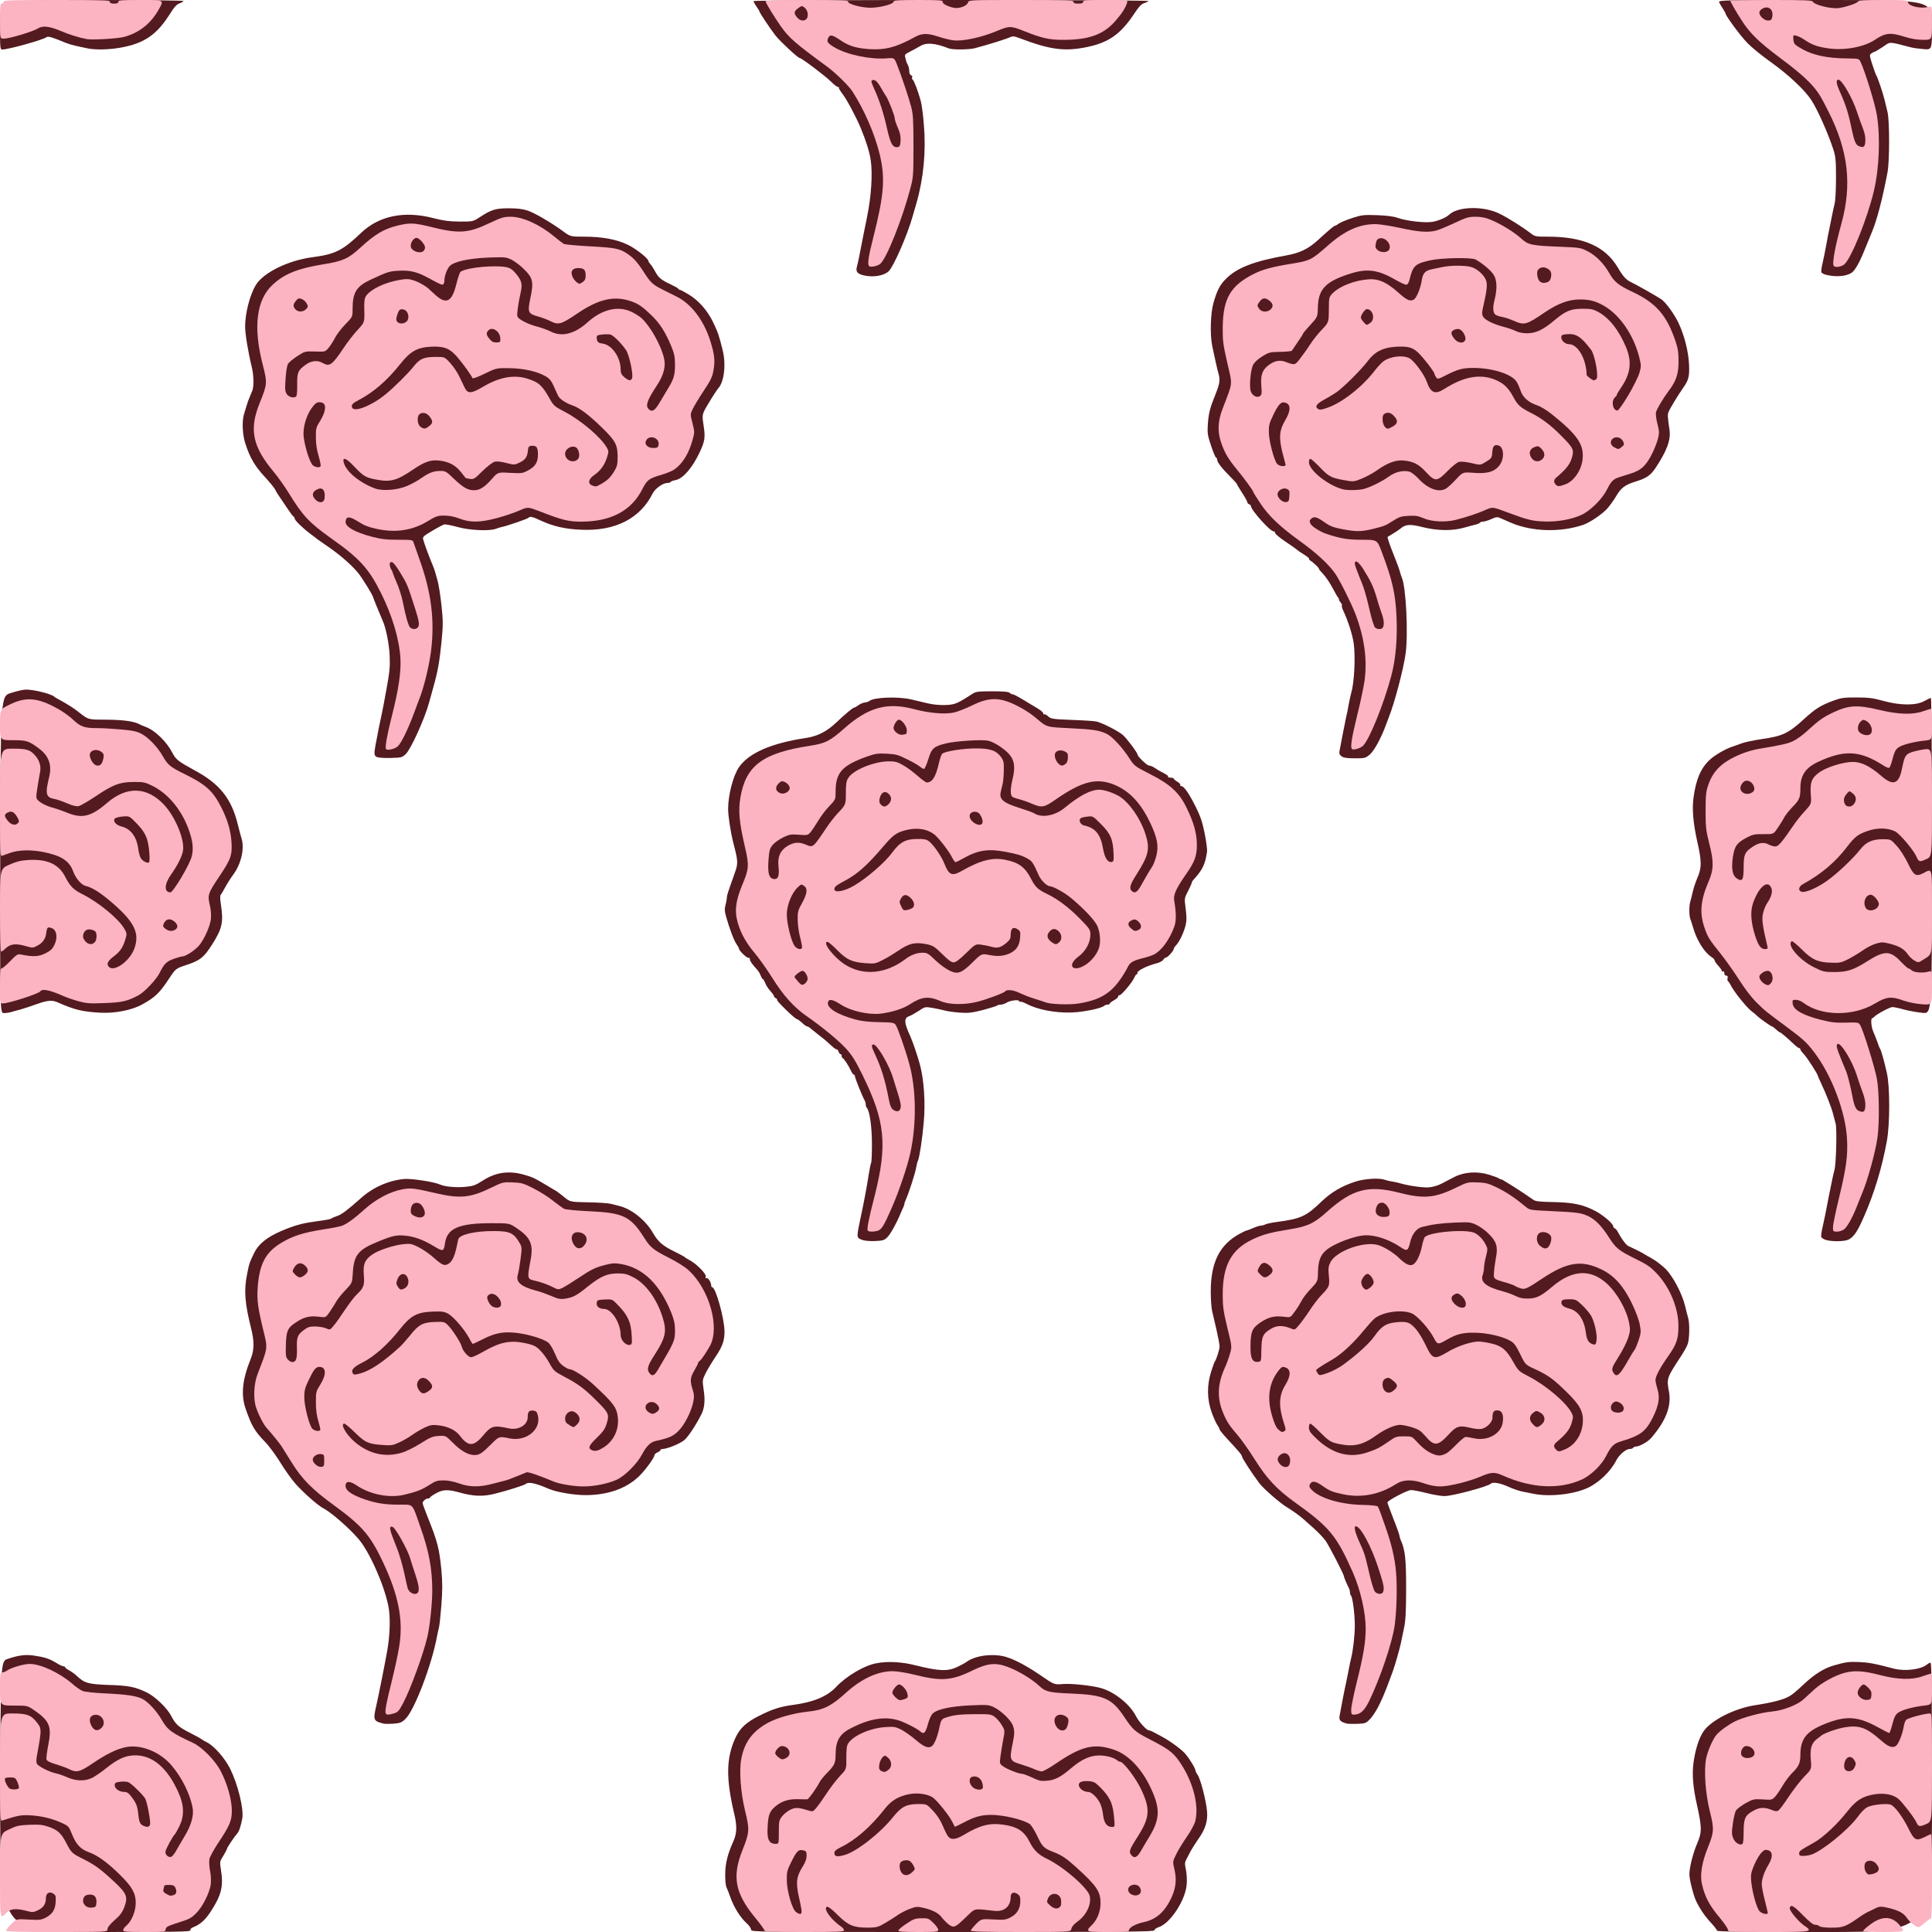 <!DOCTYPE svg PUBLIC "-//W3C//DTD SVG 20010904//EN" "http://www.w3.org/TR/2001/REC-SVG-20010904/DTD/svg10.dtd">
<svg version="1.0" xmlns="http://www.w3.org/2000/svg" width="1600px" height="1600px" viewBox="0 0 16000 16000" preserveAspectRatio="xMidYMid meet">
<g id="layer101" fill="#000000" stroke="none">
</g>
<g id="layer102" fill="#531a1f" stroke="none">
<path d="M2 14879 c3 -1122 3 -1122 63 -1141 89 -30 145 -37 211 -28 91 13 132 26 186 59 27 17 56 31 64 31 8 0 14 3 14 8 0 4 15 16 34 26 19 10 47 31 63 46 62 59 95 68 263 74 166 5 220 16 315 62 70 34 169 129 203 195 36 69 60 91 152 138 47 24 92 48 100 55 8 6 28 18 45 26 59 30 148 131 192 220 64 131 112 328 100 407 -11 61 -27 111 -41 125 -19 20 -86 119 -86 128 0 5 -14 31 -30 58 -30 47 -31 50 -21 113 23 140 6 210 -82 347 -46 71 -88 109 -144 131 -20 8 -30 18 -26 27 4 12 -110 14 -786 14 -791 0 -791 0 -789 -1121z"/>
<path d="M6220 15980 c0 -11 -17 -35 -37 -53 -49 -43 -104 -130 -132 -208 -12 -35 -28 -75 -34 -88 -7 -13 -12 -62 -11 -110 0 -87 20 -167 67 -271 30 -67 32 -127 8 -227 -70 -295 -68 -463 10 -632 37 -79 89 -128 193 -180 108 -55 181 -79 285 -92 167 -22 282 -70 355 -148 83 -89 231 -177 331 -196 94 -19 210 -13 325 16 197 49 267 52 348 14 30 -14 66 -34 81 -45 74 -52 222 -69 326 -37 69 21 167 73 270 143 132 90 122 86 205 80 69 -4 216 11 300 32 113 28 248 135 298 235 23 46 88 117 107 117 5 0 24 7 40 16 17 9 44 24 60 32 69 36 167 107 200 145 37 43 85 122 85 139 0 6 8 22 18 36 24 34 70 212 78 300 8 82 -14 151 -72 232 -21 30 -49 74 -63 99 -13 26 -30 58 -38 73 -12 23 -12 37 -2 81 6 30 10 83 7 119 -8 131 -135 326 -232 358 -20 6 -36 18 -36 26 0 12 -233 14 -1670 14 -1670 0 -1670 0 -1670 -20z"/>
<path d="M14220 15989 c0 -6 -27 -41 -61 -77 -58 -64 -111 -151 -131 -217 -20 -66 -35 -132 -37 -165 -3 -54 28 -179 65 -265 39 -92 39 -130 -2 -315 -34 -149 -42 -257 -29 -353 14 -105 45 -202 81 -256 62 -94 261 -195 434 -220 113 -17 206 -39 256 -62 39 -18 65 -38 149 -117 82 -77 163 -127 240 -149 102 -29 125 -32 205 -29 88 4 127 11 295 55 92 24 226 7 276 -36 8 -7 21 -13 27 -13 9 0 12 270 12 1115 0 1115 0 1115 -890 1115 -639 0 -890 -3 -890 -11z"/>
<path d="M3175 14274 c-82 -21 -86 -29 -60 -143 20 -86 73 -353 92 -461 24 -136 27 -283 9 -371 -37 -181 -159 -453 -248 -555 -83 -96 -228 -221 -292 -254 -43 -22 -164 -129 -229 -202 -32 -36 -88 -115 -124 -174 -37 -60 -93 -137 -127 -172 -88 -91 -113 -134 -162 -276 -40 -115 -27 -240 41 -409 31 -75 32 -147 5 -254 -53 -213 -61 -316 -34 -449 17 -89 20 -97 58 -176 36 -75 105 -131 220 -181 104 -45 173 -65 266 -78 125 -18 145 -21 155 -29 6 -4 27 -13 48 -20 35 -11 89 -52 192 -144 100 -91 229 -149 360 -162 58 -6 249 23 300 46 40 18 133 26 207 19 66 -6 85 -13 140 -48 111 -73 220 -89 350 -52 71 21 81 25 183 86 36 22 74 45 84 50 9 6 38 28 65 50 48 39 48 39 196 42 81 1 165 7 186 12 22 5 56 14 76 19 101 26 216 119 275 222 42 73 82 108 173 152 47 23 87 45 90 48 3 4 20 15 39 25 57 29 142 115 136 137 -4 12 -2 16 7 13 13 -5 38 36 38 62 0 7 4 13 8 13 29 0 102 263 102 367 0 78 -17 124 -78 215 -27 40 -62 99 -78 130 -28 57 -28 58 -16 142 13 86 6 149 -20 200 -43 85 -107 182 -138 210 -34 30 -144 76 -185 76 -8 0 -15 4 -15 8 0 5 -11 14 -25 20 -14 6 -25 16 -25 22 0 22 -77 127 -129 177 -105 100 -253 153 -434 155 -99 1 -247 -24 -312 -52 -108 -47 -169 -60 -190 -41 -13 11 -147 54 -255 81 -98 25 -179 23 -295 -10 -97 -27 -138 -25 -196 8 -27 15 -49 30 -49 35 0 4 -7 7 -16 7 -18 0 -44 23 -44 39 0 6 19 57 41 113 82 203 97 263 114 437 10 111 10 166 0 298 -7 89 -16 171 -20 182 -3 11 -10 42 -15 68 -43 238 -190 624 -265 691 -30 28 -44 33 -98 37 -34 2 -71 2 -82 -1z"/>
<path d="M11155 14274 c-51 -13 -67 -27 -62 -59 6 -39 45 -239 57 -290 5 -22 14 -67 20 -100 6 -33 15 -76 20 -95 16 -63 30 -189 30 -270 0 -89 -18 -230 -31 -245 -5 -5 -9 -17 -9 -27 0 -10 -4 -26 -9 -36 -16 -29 -41 -90 -41 -97 0 -16 -122 -252 -152 -295 -18 -25 -63 -72 -100 -105 -38 -33 -78 -69 -91 -81 -21 -19 -89 -68 -125 -89 -60 -35 -196 -154 -233 -202 -58 -77 -141 -204 -143 -220 -2 -15 -23 -40 -118 -142 -37 -40 -68 -78 -68 -83 0 -5 -8 -22 -18 -36 -11 -15 -32 -63 -48 -107 -38 -106 -40 -223 -4 -335 13 -41 27 -80 31 -85 13 -18 39 -99 39 -125 0 -14 -11 -74 -25 -135 -14 -60 -31 -132 -37 -159 -6 -26 -11 -98 -11 -160 0 -239 71 -385 235 -476 31 -17 58 -30 60 -29 2 1 25 -8 52 -19 27 -12 57 -22 68 -22 11 0 28 -5 39 -11 11 -5 52 -14 92 -19 201 -27 242 -45 373 -171 81 -77 166 -127 281 -164 71 -23 191 -31 236 -16 20 7 50 14 67 16 16 2 47 9 67 15 74 21 189 37 238 33 28 -2 73 -15 100 -29 28 -14 77 -40 110 -57 82 -42 190 -49 289 -18 38 12 75 26 83 32 7 6 13 9 13 5 0 -7 177 105 268 170 18 13 52 17 165 19 164 3 244 20 345 72 67 34 152 107 152 129 0 7 6 14 13 17 8 3 20 18 28 34 27 52 64 102 84 112 60 28 92 44 110 54 11 7 49 29 85 49 36 20 88 61 117 90 61 64 134 203 158 303 9 39 21 84 26 101 13 44 11 173 -4 214 -6 20 -33 67 -58 105 -116 177 -118 181 -97 291 21 118 -24 238 -146 381 -28 33 -99 73 -130 73 -8 0 -18 5 -21 10 -3 6 -17 10 -30 10 -30 0 -87 49 -109 93 -45 90 -141 183 -233 227 -118 56 -319 78 -453 51 -30 -6 -75 -15 -100 -20 -25 -6 -75 -23 -112 -40 -63 -29 -126 -40 -141 -24 -25 24 -318 103 -385 103 -26 0 -92 -11 -147 -25 -55 -14 -113 -25 -129 -25 -31 0 -196 87 -196 103 0 5 23 66 50 136 28 70 50 133 50 140 0 7 6 27 14 44 33 77 41 151 41 397 -1 199 -4 261 -19 330 -10 47 -21 101 -25 120 -10 47 -50 187 -66 230 -54 147 -73 195 -106 265 -20 44 -55 100 -76 124 -39 42 -42 44 -109 47 -38 1 -78 1 -89 -2z"/>
<path d="M7131 10265 c-38 -17 -38 -18 -3 -185 26 -120 51 -252 67 -357 7 -45 16 -87 19 -92 4 -5 7 -75 7 -155 0 -140 -18 -274 -42 -301 -5 -5 -9 -17 -9 -27 0 -10 -4 -26 -10 -36 -18 -30 -80 -186 -80 -199 0 -7 -4 -13 -9 -13 -5 0 -17 -17 -26 -37 -20 -43 -56 -96 -67 -101 -5 -2 -8 -10 -8 -18 0 -8 -4 -14 -9 -14 -5 0 -13 -9 -16 -20 -3 -11 -11 -20 -17 -20 -9 0 -23 -11 -81 -65 -12 -11 -40 -34 -62 -50 -22 -17 -51 -40 -65 -52 -14 -13 -30 -23 -36 -23 -6 0 -25 -13 -42 -30 -18 -16 -36 -30 -42 -30 -15 0 -171 -151 -165 -160 3 -4 -2 -10 -10 -14 -8 -3 -15 -10 -15 -16 0 -6 -14 -25 -30 -43 -17 -18 -36 -47 -42 -64 -7 -18 -15 -33 -19 -33 -4 0 -13 -14 -20 -32 -7 -18 -20 -39 -29 -48 -39 -42 -60 -71 -60 -86 0 -9 -5 -14 -12 -12 -12 4 -78 -59 -78 -75 0 -5 -9 -22 -20 -37 -21 -29 -61 -135 -87 -230 -13 -44 -13 -63 -4 -98 6 -23 11 -51 11 -61 0 -17 7 -38 65 -201 29 -81 28 -96 -12 -250 -22 -87 -43 -220 -43 -281 0 -114 41 -273 89 -344 81 -119 269 -201 559 -244 92 -14 169 -53 246 -126 71 -68 140 -125 150 -125 5 0 21 -9 37 -21 16 -11 39 -21 51 -21 13 -1 30 -7 38 -13 39 -31 236 -38 345 -13 39 9 99 24 135 32 79 19 183 20 230 3 32 -11 61 -28 145 -82 26 -17 47 -20 162 -20 92 0 136 4 145 13 6 6 17 12 24 12 11 0 56 25 134 73 20 12 55 33 78 47 23 14 42 31 42 38 0 7 4 11 8 8 5 -3 20 5 33 17 22 20 37 23 194 29 93 3 185 9 204 13 46 10 179 77 219 111 31 26 122 147 122 162 0 16 79 92 96 92 11 0 33 9 49 21 17 11 39 25 50 30 46 23 65 36 58 42 -3 4 6 7 20 7 15 0 27 4 27 8 0 4 14 16 30 26 17 9 28 22 25 27 -4 5 0 9 8 9 22 0 65 62 120 173 39 78 55 126 74 221 13 67 22 135 19 151 -16 104 -35 145 -108 226 -10 10 -18 23 -18 28 0 5 -14 37 -31 70 -31 60 -31 60 -20 145 8 61 9 98 1 133 -13 59 -51 140 -79 170 -12 12 -21 27 -21 33 0 14 -51 70 -64 70 -6 0 -16 8 -23 19 -6 10 -33 24 -59 30 -72 18 -154 59 -154 76 0 8 -3 15 -8 15 -4 0 -13 13 -19 28 -18 40 -108 147 -122 144 -6 -1 -11 4 -11 11 0 7 -16 21 -35 31 -19 11 -35 23 -35 28 0 4 -8 8 -18 8 -10 0 -22 4 -27 9 -22 22 -174 53 -270 56 -135 5 -284 -24 -372 -71 -25 -13 -49 -21 -54 -18 -5 3 -9 1 -9 -5 0 -15 -76 -6 -104 13 -14 9 -36 16 -49 16 -12 0 -27 4 -32 9 -6 4 -58 20 -117 36 -91 23 -120 26 -190 21 -46 -3 -101 -11 -123 -17 -22 -6 -68 -16 -102 -22 -62 -10 -63 -10 -115 25 -30 19 -63 38 -75 42 -49 16 -48 52 7 171 19 42 60 163 78 230 34 126 47 316 32 480 -12 137 -34 281 -47 315 -8 19 -7 17 -17 65 -8 46 -60 205 -81 252 -8 17 -15 36 -15 42 0 6 -4 19 -9 29 -5 9 -13 28 -19 42 -33 83 -88 182 -114 207 -26 25 -37 28 -106 31 -52 1 -88 -3 -111 -13z"/>
<path d="M15122 10269 c-18 -6 -36 -16 -39 -25 -3 -8 2 -45 11 -82 9 -37 32 -150 51 -252 20 -102 40 -198 46 -215 15 -44 23 -342 11 -390 -6 -22 -16 -59 -22 -83 -12 -48 -58 -166 -99 -252 -14 -30 -26 -57 -26 -60 -2 -16 -90 -153 -115 -178 -16 -17 -30 -35 -30 -41 0 -6 -4 -11 -10 -11 -5 0 -22 -12 -38 -27 -55 -53 -114 -103 -120 -103 -4 0 -19 -11 -34 -25 -15 -14 -30 -25 -34 -25 -8 0 -105 -69 -119 -84 -5 -6 -29 -26 -52 -44 -42 -33 -143 -159 -170 -213 -8 -16 -18 -31 -23 -34 -4 -3 -6 -14 -3 -25 4 -14 0 -20 -11 -20 -9 0 -16 -8 -16 -21 0 -11 -4 -17 -10 -14 -5 3 -10 2 -10 -4 0 -5 -13 -25 -30 -43 -16 -18 -30 -38 -30 -44 0 -6 -12 -20 -27 -29 -60 -39 -122 -140 -152 -245 -7 -25 -17 -55 -22 -68 -11 -29 -12 -110 0 -148 5 -16 14 -54 21 -84 7 -29 23 -77 35 -105 39 -88 39 -140 0 -310 -33 -150 -43 -264 -30 -360 21 -153 61 -246 137 -315 40 -37 126 -87 183 -106 28 -9 59 -21 70 -25 26 -11 105 -28 180 -39 167 -24 216 -47 344 -164 96 -88 138 -114 246 -154 62 -23 85 -26 190 -26 100 0 137 5 220 28 140 39 273 40 341 2 26 -14 50 -26 55 -26 5 0 9 568 9 1308 0 1308 0 1308 -77 1300 -43 -4 -112 -16 -153 -27 -41 -12 -86 -21 -98 -21 -22 0 -139 64 -153 83 -3 5 -10 9 -15 10 -13 3 -7 72 9 109 8 18 23 56 33 83 9 28 20 55 24 60 9 13 34 102 56 200 26 113 26 419 1 560 -40 221 -104 435 -192 634 -51 118 -82 164 -125 186 -32 17 -136 19 -188 4z"/>
<path d="M2 7078 c3 -1312 3 -1312 88 -1339 47 -15 102 -28 122 -28 64 -2 216 36 238 59 3 3 14 10 25 16 93 51 127 72 188 120 69 54 69 54 216 54 139 1 231 13 276 38 11 6 34 16 52 22 77 29 173 122 221 215 28 55 50 72 186 146 206 111 303 232 356 449 12 47 25 99 31 116 25 83 -4 209 -70 298 -21 28 -51 76 -67 106 -16 30 -33 58 -37 61 -5 4 -4 38 2 77 23 151 12 202 -75 338 -66 103 -97 128 -209 165 -90 30 -90 30 -144 112 -79 120 -115 155 -221 214 -85 48 -225 76 -345 70 -152 -8 -218 -24 -355 -85 -50 -22 -84 -19 -180 15 -47 17 -105 36 -130 43 -25 6 -59 16 -76 21 -17 5 -45 9 -62 9 -32 0 -32 0 -30 -1312z"/>
<path d="M3123 6270 c-25 -10 -27 -27 -13 -100 14 -77 39 -203 50 -250 6 -25 24 -121 41 -215 26 -142 30 -187 26 -275 -4 -94 -30 -227 -56 -285 -25 -57 -81 -195 -81 -199 0 -13 -89 -158 -124 -201 -52 -64 -150 -150 -251 -219 -44 -30 -84 -59 -90 -63 -5 -5 -30 -24 -55 -42 -65 -49 -130 -113 -130 -127 0 -7 -4 -14 -9 -16 -5 -1 -34 -41 -65 -88 -31 -47 -60 -89 -64 -95 -4 -5 -14 -23 -22 -38 -7 -16 -49 -67 -92 -113 -80 -88 -119 -155 -157 -273 -23 -70 -28 -182 -11 -238 6 -18 15 -50 21 -70 6 -21 17 -51 24 -68 7 -16 17 -43 24 -58 15 -38 13 -130 -5 -202 -29 -119 -54 -270 -54 -331 0 -108 38 -258 87 -341 61 -104 269 -207 472 -233 187 -25 248 -55 402 -202 148 -141 357 -184 596 -122 86 22 131 28 219 29 110 0 111 0 165 -35 98 -64 132 -75 243 -75 73 0 116 6 156 19 61 21 192 98 290 169 64 47 64 47 176 47 150 0 271 22 363 67 69 33 171 114 171 135 0 5 8 17 18 28 9 10 26 36 37 57 27 51 48 70 125 106 36 17 67 34 68 39 2 4 7 8 12 8 5 0 36 16 69 36 86 51 160 135 208 235 39 83 46 102 77 226 30 118 14 264 -35 318 -10 11 -45 64 -77 118 -59 98 -59 98 -46 185 17 107 12 136 -36 237 -60 124 -135 209 -195 221 -19 3 -38 10 -41 15 -3 5 -17 9 -30 9 -34 0 -99 47 -118 85 -104 209 -311 315 -592 302 -133 -5 -232 -28 -336 -76 -70 -33 -88 -37 -103 -22 -11 10 -178 67 -222 76 -10 2 -31 8 -46 14 -54 21 -220 13 -319 -15 -51 -14 -100 -23 -109 -21 -10 3 -55 26 -99 53 -75 44 -81 50 -75 73 6 27 57 163 80 216 7 17 15 39 18 50 3 11 13 45 21 75 9 30 23 121 32 202 14 135 14 161 0 308 -17 164 -30 239 -67 370 -11 41 -27 98 -35 127 -37 136 -151 387 -194 428 -30 28 -36 30 -123 32 -51 2 -102 -2 -114 -7z"/>
<path d="M11111 6264 c-17 -12 -22 -23 -18 -43 11 -62 48 -249 56 -286 6 -22 15 -69 21 -105 7 -36 16 -78 21 -95 25 -83 35 -299 20 -406 -11 -75 -46 -185 -89 -277 -8 -18 -12 -35 -9 -38 3 -3 -2 -14 -11 -25 -9 -11 -15 -22 -14 -26 2 -3 0 -9 -5 -12 -4 -3 -25 -40 -47 -81 -21 -41 -57 -94 -79 -117 -23 -24 -38 -43 -35 -43 9 0 -45 -52 -67 -65 -10 -6 -16 -14 -14 -18 2 -4 -16 -19 -41 -34 -25 -15 -50 -32 -57 -39 -6 -6 -50 -37 -97 -68 -47 -32 -86 -64 -86 -72 0 -8 -6 -14 -14 -14 -28 0 -186 -177 -186 -208 0 -6 -7 -12 -15 -16 -8 -3 -15 -10 -15 -16 0 -7 -19 -42 -43 -78 -24 -37 -43 -69 -43 -72 1 -3 -24 -31 -54 -61 -70 -69 -110 -121 -110 -142 0 -10 -4 -17 -9 -17 -5 0 -23 -44 -41 -97 -30 -90 -32 -105 -27 -183 7 -91 17 -131 66 -252 32 -79 37 -115 22 -164 -9 -30 -30 -125 -52 -229 -19 -93 -14 -267 9 -351 30 -108 55 -156 105 -205 93 -93 232 -146 501 -194 111 -20 181 -54 260 -126 94 -86 133 -119 141 -119 4 0 19 -8 33 -19 15 -10 65 -31 112 -46 78 -25 95 -27 205 -23 80 3 136 10 169 22 71 26 231 44 290 33 51 -9 113 -36 137 -59 75 -70 288 -74 420 -7 69 34 184 107 248 155 43 34 45 34 150 34 292 0 474 80 578 254 46 78 70 104 113 124 37 17 203 111 246 139 37 24 106 118 144 196 49 103 83 237 88 346 4 102 -3 129 -53 199 -40 58 -103 161 -116 192 -10 24 -9 41 7 149 12 84 -20 172 -116 317 -42 62 -74 84 -168 113 -86 27 -120 53 -160 124 -17 28 -48 72 -69 96 -41 47 -146 119 -203 138 -187 63 -420 57 -595 -17 -11 -5 -42 -18 -69 -30 -48 -22 -48 -22 -96 -1 -27 12 -58 21 -69 21 -11 0 -22 4 -25 9 -3 4 -18 11 -33 15 -16 3 -59 15 -98 26 -101 28 -221 26 -345 -5 -104 -26 -140 -24 -185 15 -11 9 -38 27 -60 40 -22 13 -41 25 -43 26 -5 3 19 72 58 169 18 44 37 96 42 115 5 19 13 44 18 55 34 80 53 460 31 626 -18 131 -91 408 -141 534 -4 11 -14 36 -21 55 -38 106 -98 217 -134 248 -37 31 -42 32 -124 32 -64 0 -93 -4 -110 -16z"/>
<path d="M7151 2280 c-53 -13 -67 -32 -53 -77 6 -21 20 -87 31 -148 12 -60 34 -175 51 -255 35 -171 48 -358 31 -473 -9 -64 -37 -156 -81 -262 -34 -85 -116 -239 -149 -282 -22 -28 -37 -54 -34 -57 4 -3 0 -6 -8 -6 -8 0 -35 -21 -59 -46 -43 -43 -242 -194 -258 -194 -15 -1 -161 -137 -199 -185 -41 -52 -133 -190 -133 -199 0 -3 -11 -22 -25 -42 -14 -20 -25 -41 -25 -45 0 -5 728 -9 1635 -9 899 0 1635 4 1635 8 0 4 -15 12 -32 17 -26 8 -45 28 -88 93 -112 167 -210 235 -390 272 -186 38 -304 22 -562 -76 -36 -14 -51 -16 -70 -7 -34 16 -190 65 -294 92 -50 13 -184 14 -216 2 -114 -45 -187 -51 -238 -19 -19 11 -57 32 -83 45 -40 20 -47 28 -41 45 3 11 7 26 8 32 1 6 7 21 14 33 7 12 12 35 12 51 0 18 6 32 16 36 8 3 12 11 8 17 -3 6 -2 14 4 18 11 7 45 95 67 176 8 28 20 116 26 197 19 222 -2 443 -62 653 -12 38 -24 84 -29 100 -44 159 -160 424 -201 462 -42 38 -129 52 -208 33z"/>
<path d="M15132 2278 c-24 -5 -45 -15 -48 -23 -3 -7 1 -42 10 -77 8 -34 22 -103 31 -153 8 -49 20 -108 25 -130 4 -22 14 -67 20 -100 6 -33 17 -80 23 -105 7 -26 12 -117 12 -215 0 -150 -3 -178 -23 -240 -45 -136 -127 -321 -180 -404 -54 -84 -187 -209 -333 -314 -74 -52 -162 -124 -196 -159 -55 -55 -183 -228 -183 -247 0 -3 -10 -22 -23 -41 -13 -19 -26 -43 -30 -52 -6 -17 40 -18 878 -18 885 0 885 0 885 206 0 206 0 206 -67 201 -38 -3 -86 -9 -108 -15 -190 -49 -166 -49 -233 -3 -34 22 -65 41 -70 41 -4 0 -16 6 -25 13 -16 11 -15 17 9 92 14 44 29 85 33 90 10 13 56 149 69 205 6 25 17 70 24 100 17 74 17 402 0 495 -42 222 -89 402 -131 500 -5 11 -26 63 -47 115 -42 107 -77 175 -106 207 -35 38 -126 51 -216 31z"/>
<path d="M0 205 c0 -205 0 -205 760 -205 418 0 760 4 760 8 0 4 -15 13 -33 20 -24 8 -44 30 -77 83 -111 177 -215 249 -414 284 -96 17 -209 19 -274 5 -26 -6 -69 -15 -97 -21 -27 -6 -63 -17 -80 -24 -105 -44 -146 -57 -158 -48 -26 22 -318 103 -367 103 -19 0 -20 -7 -20 -205z"/>
</g>
<g id="layer103" fill="#fcb3c2" stroke="none">
<path d="M50 15989 c0 -7 20 -31 43 -55 44 -43 44 -43 143 -37 89 5 104 3 141 -15 67 -35 89 -80 84 -175 -1 -9 -12 -22 -26 -29 -32 -14 -55 4 -55 43 0 46 -20 77 -64 98 -35 17 -47 19 -81 10 -103 -28 -149 -24 -186 16 -49 51 -49 50 -49 -317 0 -343 0 -343 73 -377 64 -31 83 -35 172 -39 83 -3 110 0 159 17 74 26 103 53 146 136 41 79 46 84 140 131 100 50 148 86 272 203 87 83 98 113 68 194 -17 44 -35 69 -81 109 -39 35 -59 60 -59 75 0 23 0 23 -420 23 -306 0 -420 -3 -420 -11z m748 -226 c5 -49 -13 -73 -52 -73 -19 0 -38 6 -44 13 -35 42 -1 100 57 95 32 -3 36 -6 39 -35z"/>
<path d="M1020 15984 c0 -8 13 -26 29 -39 41 -35 75 -118 75 -185 1 -79 -31 -136 -128 -231 -100 -100 -189 -165 -258 -189 -69 -24 -107 -64 -141 -148 -27 -67 -30 -70 -85 -95 -81 -37 -164 -57 -257 -63 -77 -5 -106 0 -237 43 -17 5 -18 -20 -18 -441 0 -446 0 -446 100 -446 115 0 153 12 194 61 53 62 53 62 14 277 -9 45 -9 68 -1 80 13 22 106 68 152 77 20 4 63 18 96 33 75 33 151 35 211 4 23 -12 73 -46 110 -76 100 -80 164 -109 244 -109 146 -1 271 108 360 313 46 104 47 190 5 275 -16 33 -33 62 -36 65 -17 13 -79 128 -79 146 0 26 23 47 46 42 9 -2 27 -23 41 -48 14 -25 47 -82 74 -127 53 -88 76 -169 64 -232 -21 -113 -87 -247 -172 -348 -95 -114 -256 -179 -380 -154 -74 14 -164 58 -281 138 -103 69 -129 75 -190 44 -20 -10 -69 -28 -109 -40 -48 -14 -74 -27 -78 -40 -3 -10 4 -64 15 -121 30 -151 11 -199 -116 -286 -57 -39 -57 -39 -170 -39 -114 0 -114 0 -114 -137 0 -126 2 -138 18 -138 10 0 27 -6 38 -14 35 -25 141 -56 189 -56 91 0 242 70 350 161 31 28 72 56 89 63 18 7 97 16 186 20 177 8 259 20 310 46 47 24 118 101 159 172 47 84 83 110 260 192 75 35 184 146 229 234 55 105 92 238 92 327 0 84 -18 125 -114 269 -36 55 -69 115 -72 133 -3 18 -1 62 6 98 7 37 9 85 5 113 -10 69 -68 184 -119 235 -46 45 -51 48 -176 88 -61 20 -76 28 -78 47 -3 22 -5 22 -178 22 -151 0 -174 -2 -174 -16z m418 -290 c24 -7 29 -33 12 -65 -8 -14 -21 -19 -50 -19 -22 0 -40 3 -40 8 0 4 -3 17 -6 29 -5 16 1 25 23 37 33 18 31 18 61 10z m-195 -586 c6 -22 -25 -186 -40 -212 -18 -32 -117 -128 -141 -137 -14 -5 -45 -7 -69 -3 -36 5 -43 10 -43 29 0 28 39 55 79 55 22 0 36 9 58 38 40 52 51 79 57 137 7 71 15 91 39 103 35 17 54 14 60 -10z m-1087 -299 c3 -6 -2 -28 -11 -50 -17 -37 -21 -39 -62 -39 -32 0 -43 4 -43 15 0 22 27 72 42 78 23 10 67 7 74 -4z m685 -500 c45 -45 0 -121 -64 -106 -31 8 -41 35 -27 73 20 54 56 68 91 33z"/>
<path d="M6330 15987 c0 -8 -35 -56 -78 -108 -166 -202 -191 -340 -102 -560 57 -143 59 -168 20 -324 -36 -149 -50 -331 -31 -429 25 -136 93 -228 218 -297 77 -43 217 -82 333 -94 129 -13 195 -46 319 -159 128 -115 261 -176 385 -176 34 0 114 13 178 29 225 56 308 50 482 -35 108 -52 168 -63 242 -45 95 24 235 102 314 176 48 45 81 53 260 60 271 11 337 40 438 190 74 111 90 125 205 185 156 80 195 108 244 174 119 163 177 374 141 511 -7 25 -38 82 -70 128 -31 45 -71 109 -87 143 -30 61 -30 61 -15 125 19 79 13 149 -20 224 -56 126 -128 191 -236 214 -64 13 -120 44 -120 66 0 13 -25 15 -170 15 -187 0 -194 -3 -140 -55 45 -43 73 -111 74 -180 1 -100 -30 -147 -208 -307 -76 -69 -113 -93 -178 -119 -84 -32 -96 -45 -138 -134 -22 -46 -50 -91 -62 -99 -57 -38 -220 -76 -321 -76 -79 0 -138 16 -225 63 -40 21 -74 37 -75 35 -1 -1 -11 -21 -22 -43 -26 -52 -127 -177 -160 -199 -45 -30 -130 -41 -199 -27 -87 18 -145 53 -197 119 -114 147 -243 260 -362 318 -44 22 -57 33 -57 50 0 29 23 34 85 16 100 -28 296 -182 401 -314 69 -86 110 -107 209 -108 69 0 69 0 121 55 34 36 62 79 82 126 16 39 37 80 46 90 24 28 64 23 129 -16 130 -78 212 -100 324 -84 118 16 176 54 221 145 35 68 71 104 147 140 138 68 338 243 350 307 14 71 -29 159 -101 210 -29 21 -47 42 -51 59 -5 28 -5 28 -419 28 -301 0 -414 -3 -414 -11 0 -7 20 -31 43 -55 44 -43 44 -43 143 -38 90 5 103 4 144 -18 53 -27 80 -73 80 -135 0 -34 -5 -46 -24 -58 -31 -21 -56 -10 -56 25 0 79 -54 124 -135 115 -175 -20 -156 -24 -231 48 -95 92 -105 96 -148 64 -19 -15 -44 -41 -56 -57 -26 -36 -75 -62 -152 -80 -53 -12 -62 -11 -115 9 -32 12 -77 35 -100 52 -23 16 -70 46 -105 66 -57 33 -70 36 -138 37 -120 0 -163 -17 -249 -101 -74 -74 -101 -88 -101 -55 0 31 63 105 128 149 12 8 22 22 22 29 0 12 -56 14 -330 14 -268 0 -330 -3 -330 -13z m307 -174 c-3 -21 -13 -69 -22 -108 -26 -118 -19 -167 37 -254 18 -29 28 -58 28 -83 0 -32 -4 -39 -27 -44 -39 -10 -54 4 -98 92 -36 72 -40 86 -39 154 1 93 44 242 77 265 37 26 50 20 44 -22z m2146 -27 c4 -6 6 -27 5 -46 -5 -64 -84 -77 -109 -18 -12 29 -11 33 20 60 33 29 65 31 84 4z m660 -108 c8 -12 7 -24 -1 -42 -22 -50 -113 -27 -97 24 12 39 78 51 98 18z m-1889 -173 c26 -24 26 -26 11 -55 -8 -16 -23 -34 -33 -39 -21 -11 -63 -4 -74 13 -13 19 -9 60 8 84 20 29 55 28 88 -3z m1892 -172 c15 -27 49 -84 76 -128 84 -141 87 -228 11 -391 -75 -165 -190 -285 -309 -324 -164 -55 -267 -30 -481 116 -51 35 -104 64 -116 64 -12 0 -40 -9 -62 -19 -22 -10 -73 -28 -112 -40 -88 -26 -94 -38 -70 -156 21 -98 21 -126 3 -170 -19 -44 -93 -115 -152 -145 -45 -22 -54 -23 -193 -17 -162 7 -278 31 -316 67 -14 13 -30 49 -41 91 -18 68 -34 85 -60 60 -22 -22 -137 -81 -187 -95 -112 -33 -236 -12 -386 64 -98 49 -131 105 -131 225 0 67 -10 87 -77 154 -22 23 -47 54 -55 69 -25 50 -91 142 -102 143 -6 1 -43 0 -82 -1 -82 -2 -146 22 -200 76 -36 36 -45 74 -48 188 -1 74 18 106 66 106 28 0 28 0 28 -97 0 -88 2 -99 26 -130 14 -18 44 -43 66 -54 43 -22 67 -22 147 3 43 13 43 13 73 -22 16 -19 54 -73 85 -120 31 -47 80 -111 109 -142 54 -56 54 -56 53 -151 0 -72 3 -101 16 -120 42 -64 182 -126 307 -134 69 -5 82 -3 130 20 29 15 85 54 123 87 67 57 102 71 131 52 21 -13 47 -77 63 -152 16 -75 16 -75 81 -94 49 -14 99 -19 205 -20 131 -1 142 0 172 22 18 13 45 44 59 68 27 45 27 45 10 132 -8 48 -19 110 -22 138 -6 49 -5 52 25 73 33 24 129 61 156 61 9 0 46 14 83 31 57 27 74 31 124 26 67 -6 114 -31 203 -107 81 -69 151 -101 224 -102 58 -1 124 16 152 39 8 7 20 13 25 13 28 0 132 137 177 234 74 158 69 228 -28 381 -71 111 -77 128 -59 154 25 34 50 26 80 -26z m-219 -275 c-10 -111 -28 -159 -87 -226 -29 -33 -64 -65 -77 -71 -35 -16 -108 -14 -122 3 -24 29 21 76 71 76 30 0 81 52 102 102 9 20 19 62 22 93 8 63 32 95 72 95 25 0 25 0 19 -72z m-1087 -257 c0 -62 -41 -101 -91 -86 -26 9 -25 53 3 82 28 30 88 33 88 4z m-777 -149 c24 -21 22 -67 -5 -92 -12 -11 -24 -20 -27 -20 -25 1 -51 51 -51 96 0 16 8 27 23 33 23 9 32 7 60 -17z m-845 -98 c43 -30 14 -94 -44 -94 -20 0 -54 37 -54 59 0 15 42 51 60 51 8 0 26 -7 38 -16z m2311 -238 c7 -8 14 -30 18 -49 4 -28 1 -37 -18 -51 -51 -35 -106 -8 -95 47 12 58 66 88 95 53z m-1334 -246 c23 -9 26 -14 20 -43 -7 -33 -46 -77 -70 -77 -16 0 -55 47 -55 67 0 18 45 63 64 63 8 0 27 -5 41 -10z"/>
<path d="M7440 15988 c0 -7 30 -33 67 -57 58 -39 73 -44 124 -45 55 -1 61 2 99 39 22 21 40 47 40 57 0 17 -13 18 -165 18 -125 0 -165 -3 -165 -12z"/>
<path d="M14310 15982 c0 -10 -28 -52 -62 -93 -90 -106 -128 -177 -153 -284 -18 -77 -1 -182 49 -305 51 -126 53 -154 16 -300 -36 -144 -50 -334 -31 -435 12 -62 57 -166 88 -200 31 -35 96 -81 151 -109 65 -33 214 -73 307 -82 90 -8 209 -54 260 -100 22 -20 64 -58 93 -85 59 -54 169 -114 247 -135 80 -22 159 -17 290 17 152 40 269 43 360 10 32 -11 63 -21 67 -21 4 0 8 58 8 129 0 129 0 129 -65 136 -90 10 -185 36 -217 60 -20 15 -32 38 -46 93 -10 40 -22 73 -26 74 -4 0 -44 -20 -89 -45 -169 -94 -268 -101 -442 -31 -156 62 -205 124 -205 258 0 67 -14 97 -69 150 -22 22 -57 69 -78 104 -21 36 -49 77 -63 92 -24 26 -29 27 -102 22 -73 -4 -79 -3 -141 31 -35 20 -71 47 -79 59 -9 13 -21 62 -27 109 -11 74 -10 91 3 123 15 36 49 58 74 49 8 -4 12 -33 12 -100 0 -114 12 -140 82 -178 53 -29 93 -30 156 -4 24 10 37 11 50 3 9 -6 50 -60 89 -120 40 -59 98 -134 129 -165 57 -58 57 -58 50 -139 -7 -91 6 -135 53 -170 14 -11 31 -23 36 -28 26 -20 127 -56 192 -67 118 -20 179 1 296 104 63 56 94 68 125 52 22 -12 55 -91 67 -158 3 -22 12 -49 19 -58 11 -16 151 -54 199 -55 16 0 17 28 17 448 0 447 0 447 -47 468 -55 24 -66 23 -82 -14 -18 -39 -116 -166 -150 -195 -43 -36 -117 -50 -199 -37 -97 16 -150 49 -222 140 -83 106 -202 218 -278 260 -118 66 -122 69 -122 90 0 16 7 20 34 20 18 0 48 -5 67 -11 91 -31 303 -204 381 -309 31 -43 63 -75 85 -85 40 -19 147 -31 187 -21 33 8 100 96 151 199 48 97 63 105 131 72 27 -14 52 -25 57 -25 4 0 7 158 7 350 0 253 -3 350 -11 350 -6 0 -29 16 -50 35 -22 19 -43 35 -49 35 -21 0 -73 -40 -96 -74 -28 -41 -64 -62 -141 -82 -63 -16 -87 -17 -111 -5 -9 5 -35 17 -56 27 -22 9 -60 31 -85 49 -113 80 -139 90 -234 89 -53 0 -92 -5 -99 -12 -7 -7 -23 -12 -36 -12 -17 0 -47 -24 -103 -81 -75 -77 -100 -91 -107 -57 -4 20 69 109 117 143 79 54 74 55 -294 55 -317 0 -335 -1 -335 -18z m330 -140 c0 -4 -11 -52 -25 -106 -14 -54 -25 -113 -25 -130 0 -44 20 -103 54 -160 45 -75 37 -125 -21 -126 -27 0 -69 59 -103 143 -19 48 -22 69 -17 120 9 91 45 219 69 245 20 21 68 31 68 14z m911 -344 c13 -20 11 -33 -12 -62 -22 -28 -66 -35 -87 -14 -16 16 -15 59 3 85 13 18 20 20 51 13 20 -5 41 -15 45 -22z m-192 -862 c12 -26 12 -33 0 -55 -28 -50 -73 -36 -85 25 -8 42 10 66 45 62 17 -2 31 -13 40 -32z m-848 -86 c43 -24 7 -90 -49 -90 -33 0 -57 57 -35 83 18 19 55 22 84 7z m987 -509 c3 -26 -3 -40 -24 -62 -15 -16 -33 -29 -39 -29 -16 0 -41 30 -49 57 -11 34 34 75 77 71 28 -3 32 -7 35 -37z"/>
<path d="M15430 15991 c0 -5 24 -27 53 -49 97 -75 179 -77 243 -5 19 21 34 44 34 51 0 9 -40 12 -165 12 -91 0 -165 -4 -165 -9z"/>
<path d="M3195 14190 c-9 -15 1 -73 50 -270 24 -96 51 -222 60 -279 38 -223 -4 -434 -140 -718 -101 -211 -169 -289 -398 -456 -181 -132 -265 -216 -352 -356 -38 -62 -77 -123 -85 -136 -17 -25 -82 -106 -118 -145 -27 -29 -65 -100 -89 -167 -27 -73 -22 -201 10 -283 87 -225 85 -210 48 -362 -46 -188 -54 -252 -47 -353 13 -192 63 -290 187 -367 98 -61 187 -90 359 -117 69 -10 138 -24 153 -30 43 -17 103 -61 191 -140 92 -82 206 -142 306 -161 72 -14 97 -11 295 35 188 43 277 33 449 -52 88 -43 94 -44 172 -41 73 3 89 7 175 51 52 27 124 72 160 102 37 29 77 58 89 65 14 7 100 16 212 21 282 13 341 42 456 224 47 75 76 98 199 160 69 35 134 75 167 106 171 156 260 475 175 626 -35 61 -66 108 -83 122 -9 7 -16 17 -16 22 0 4 -13 31 -30 59 -34 58 -37 87 -14 157 13 42 14 59 5 105 -18 83 -74 192 -125 241 -43 42 -75 56 -187 81 -42 9 -76 43 -111 109 -41 79 -144 182 -212 212 -75 33 -184 55 -275 55 -77 0 -193 -19 -242 -39 -131 -54 -212 -82 -227 -78 -9 3 -46 18 -82 33 -36 15 -78 31 -95 35 -16 4 -65 17 -109 28 -107 28 -188 27 -274 -4 -45 -16 -91 -25 -129 -25 -53 0 -67 5 -121 40 -60 38 -103 55 -205 79 -124 29 -281 -2 -391 -76 -56 -38 -89 -40 -94 -5 -6 43 46 81 164 121 94 31 165 42 279 42 123 0 105 -18 176 184 72 202 98 343 99 525 0 107 -20 299 -41 387 -32 138 -138 429 -199 545 -36 68 -45 78 -78 88 -47 13 -59 13 -67 0z m270 -1010 c8 -25 0 -65 -30 -155 -13 -38 -31 -95 -40 -125 -20 -67 -120 -246 -142 -254 -36 -14 -29 19 30 164 20 47 47 139 62 205 14 66 28 128 31 137 14 47 77 66 89 28z m-780 -1085 c0 -47 -1 -50 -28 -53 -31 -4 -67 21 -67 46 0 27 42 63 70 60 23 -3 25 -7 25 -53z m644 -65 c35 -10 104 -45 154 -76 78 -50 99 -59 149 -62 58 -4 58 -4 116 54 69 70 129 104 182 104 42 0 63 -15 149 -101 53 -53 58 -55 141 -37 141 29 267 -77 233 -195 -7 -25 -15 -33 -37 -35 -34 -4 -46 10 -46 56 0 64 -77 109 -157 91 -123 -27 -146 -21 -210 57 -80 96 -125 97 -196 2 -35 -45 -100 -76 -176 -84 -49 -6 -67 -3 -113 18 -29 14 -76 41 -104 61 -28 20 -77 49 -109 63 -51 24 -66 26 -134 21 -119 -8 -147 -20 -231 -103 -42 -41 -82 -74 -88 -74 -36 0 11 86 81 147 117 103 256 136 396 93z m1674 -46 c79 -51 124 -146 114 -242 -9 -87 -35 -121 -207 -280 -61 -56 -164 -122 -190 -122 -10 0 -34 -12 -55 -28 -29 -20 -46 -45 -69 -101 -17 -41 -42 -82 -56 -93 -39 -29 -157 -66 -250 -78 -113 -15 -185 -3 -288 49 -45 23 -84 41 -87 41 -2 0 -16 -21 -29 -47 -37 -70 -126 -174 -171 -201 -35 -20 -51 -23 -131 -20 -130 5 -182 33 -268 141 -103 131 -215 231 -318 283 -68 34 -91 59 -78 83 9 18 13 18 61 6 85 -23 189 -92 331 -221 15 -14 54 -58 86 -97 70 -88 104 -106 204 -109 69 -3 79 -1 103 22 36 33 111 148 119 182 9 37 54 88 78 88 11 0 60 -22 107 -50 138 -78 222 -94 353 -64 59 14 78 23 112 58 23 22 57 70 77 106 33 61 40 68 120 110 118 62 167 99 262 193 109 108 114 119 92 194 -15 48 -29 68 -81 119 -68 64 -78 89 -41 104 28 11 52 5 100 -26z m-2351 -140 c3 -3 -4 -35 -15 -72 -14 -46 -21 -95 -21 -157 0 -87 1 -92 37 -149 52 -84 49 -146 -8 -146 -30 0 -47 22 -89 110 -30 62 -36 85 -36 140 0 75 40 232 66 261 16 18 54 26 66 13z m2125 -46 c37 -34 27 -80 -22 -106 -32 -17 -75 14 -75 55 0 27 6 37 33 53 39 24 36 25 64 -2z m661 -104 c27 -19 28 -38 2 -64 -25 -25 -62 -26 -84 -1 -20 22 -10 52 22 70 24 14 34 13 60 -5z m-1887 -175 c36 -25 37 -45 2 -81 -33 -35 -67 -36 -89 -3 -17 26 -12 58 14 88 20 22 37 22 73 -4z m1895 -171 c142 -239 144 -244 144 -335 0 -49 -8 -84 -30 -140 -95 -236 -232 -371 -412 -404 -55 -10 -74 -9 -133 6 -84 21 -118 37 -234 115 -49 33 -105 67 -123 76 -33 15 -37 15 -76 -5 -42 -22 -104 -44 -157 -56 -59 -13 -60 -18 -30 -175 23 -126 -2 -183 -116 -259 -61 -41 -61 -41 -210 -41 -266 0 -365 42 -383 162 -11 74 -15 75 -92 29 -89 -54 -163 -81 -241 -88 -71 -7 -105 1 -233 54 -154 64 -189 108 -198 253 -5 85 -5 85 -62 145 -32 33 -66 76 -76 95 -11 19 -34 57 -53 84 -33 48 -33 48 -88 41 -79 -10 -126 2 -193 47 -70 46 -80 70 -83 202 -2 70 1 87 17 105 11 12 27 21 36 21 32 0 41 -25 39 -112 -3 -94 4 -113 58 -154 32 -24 47 -29 93 -29 30 1 70 7 89 15 33 15 34 15 63 -20 17 -19 59 -78 93 -130 35 -52 79 -111 100 -130 57 -54 65 -76 58 -161 -7 -90 7 -125 69 -169 50 -36 180 -79 263 -87 54 -5 67 -2 122 26 34 17 90 55 123 85 73 65 92 73 126 51 29 -19 48 -60 64 -132 6 -26 12 -58 15 -69 9 -39 134 -69 290 -69 139 0 170 15 220 102 17 30 18 40 6 130 -7 54 -17 113 -23 131 -18 60 27 98 157 132 28 7 81 26 119 42 57 25 76 29 115 23 68 -10 97 -26 192 -103 104 -83 160 -107 249 -106 54 0 76 6 129 34 100 53 190 177 237 325 39 122 28 172 -71 325 -51 80 -59 109 -39 138 23 33 42 27 70 -20z m-214 -278 c-6 -125 -32 -181 -135 -283 -25 -25 -33 -28 -90 -25 -57 3 -62 5 -65 27 -5 30 21 51 61 51 63 0 137 118 137 217 0 40 42 86 74 81 19 -3 21 -9 18 -68z m-1085 -256 c16 -42 -42 -109 -84 -98 -12 3 -24 13 -27 21 -7 18 18 69 41 82 27 16 63 13 70 -5z m-796 -145 c27 -14 38 -48 27 -81 -18 -52 -67 -48 -87 8 -11 30 -10 39 3 59 18 28 28 30 57 14z m-827 -110 c32 -25 33 -49 2 -78 -32 -30 -65 -24 -89 16 -18 32 -18 32 7 58 31 30 45 31 80 4z m2318 -250 c30 -40 17 -84 -27 -99 -64 -21 -99 22 -70 84 25 52 65 58 97 15z m-1324 -257 c4 -29 -24 -79 -48 -87 -35 -11 -59 4 -66 40 -7 41 -1 53 39 70 38 16 71 6 75 -23z"/>
<path d="M11190 14159 c0 -23 20 -123 45 -223 56 -224 75 -335 75 -449 0 -132 -43 -320 -105 -462 -135 -306 -193 -377 -478 -581 -153 -110 -234 -196 -336 -358 -49 -78 -113 -168 -141 -200 -69 -79 -95 -119 -125 -196 -47 -120 -41 -233 20 -366 14 -30 32 -81 41 -113 17 -58 17 -58 -22 -217 -33 -137 -38 -175 -38 -274 0 -241 71 -372 247 -456 86 -41 151 -58 306 -83 149 -24 203 -49 311 -146 210 -188 342 -223 599 -157 203 52 295 44 475 -45 88 -43 94 -44 172 -41 71 3 90 8 166 45 77 38 142 82 235 158 30 26 38 27 217 35 215 10 245 15 306 45 56 29 105 80 163 170 57 91 83 112 221 180 97 47 124 66 178 123 108 115 178 285 178 432 0 108 -14 150 -83 249 -69 97 -107 169 -107 200 0 13 8 48 17 78 21 67 10 133 -39 232 -58 116 -103 150 -261 197 -63 18 -85 41 -127 124 -36 72 -126 159 -198 192 -189 86 -421 74 -662 -35 -61 -27 -93 -26 -175 10 -98 42 -264 83 -338 83 -40 0 -86 -9 -132 -25 -99 -35 -175 -33 -235 6 -133 86 -287 116 -437 84 -91 -19 -112 -28 -174 -72 -54 -38 -84 -42 -100 -12 -9 17 -7 25 13 46 65 70 241 123 425 126 62 1 116 7 122 12 5 6 17 33 26 60 10 28 27 75 37 105 51 143 79 261 89 375 11 122 6 324 -11 447 -20 142 -120 437 -211 625 -41 83 -75 113 -128 113 -18 0 -21 -6 -21 -41z m264 -975 c12 -31 6 -61 -41 -204 -59 -179 -146 -340 -185 -340 -18 0 -6 51 28 126 44 96 47 106 85 268 16 72 37 138 46 148 20 22 59 24 67 2z m-776 -1055 c24 -64 -23 -118 -72 -83 -31 23 -33 50 -4 81 27 29 66 30 76 2z m1302 -94 c14 -7 51 -41 83 -74 33 -34 66 -61 75 -61 9 0 41 5 72 12 112 23 221 -38 235 -132 9 -64 -6 -100 -44 -100 -32 0 -41 14 -41 61 0 36 -47 84 -92 93 -17 3 -61 -1 -99 -11 -84 -20 -109 -12 -172 57 -89 97 -120 99 -192 14 -40 -46 -56 -56 -112 -74 -36 -11 -80 -20 -99 -20 -42 0 -125 36 -190 83 -117 84 -189 101 -313 76 -70 -14 -87 -25 -166 -105 -34 -35 -68 -64 -74 -64 -6 0 -11 15 -11 32 0 27 11 43 63 93 132 125 270 163 418 114 79 -26 108 -41 182 -93 54 -38 63 -41 124 -41 65 0 66 0 107 45 50 55 92 86 143 105 39 14 60 12 103 -10z m978 -31 c84 -34 142 -120 150 -220 7 -91 -22 -147 -134 -256 -110 -108 -155 -140 -259 -188 -83 -38 -83 -38 -126 -127 -37 -74 -50 -92 -85 -111 -66 -36 -189 -64 -289 -65 -98 -2 -151 11 -226 54 -80 47 -85 46 -113 -8 -39 -77 -139 -188 -186 -207 -83 -33 -237 -12 -306 43 -14 11 -54 56 -89 98 -82 102 -187 200 -261 242 -95 55 -134 81 -134 89 0 5 6 16 13 26 12 17 18 17 53 6 59 -18 122 -50 173 -89 113 -85 202 -167 241 -222 58 -82 93 -107 170 -117 35 -5 79 -6 99 -1 49 11 101 73 156 185 59 124 71 127 188 58 79 -47 191 -84 254 -84 19 0 65 7 103 16 86 19 127 53 183 154 41 73 45 76 125 118 142 72 313 217 356 301 16 30 16 36 1 87 -15 52 -46 91 -124 157 -25 20 -27 40 -5 61 19 20 26 20 72 0z m-2320 -153 c11 -7 11 -16 -1 -52 -50 -152 -48 -239 8 -330 46 -75 47 -128 1 -144 -25 -9 -31 -6 -53 20 -84 103 -103 231 -58 381 17 59 34 97 51 112 28 24 33 26 52 13z m2126 -52 c40 -31 34 -79 -14 -104 -25 -13 -30 -13 -54 6 -33 26 -34 62 -1 94 29 30 35 31 69 4z m676 -114 c17 -20 3 -53 -29 -70 -25 -12 -31 -12 -50 1 -25 18 -28 59 -3 73 25 15 68 13 82 -4z m-1891 -176 c29 -27 26 -43 -10 -73 -34 -29 -42 -31 -70 -16 -26 14 -26 73 0 99 22 22 49 19 80 -10z m1921 -220 c30 -53 60 -103 67 -110 6 -8 21 -43 33 -79 20 -59 21 -71 10 -130 -7 -39 -33 -109 -65 -175 -69 -143 -145 -229 -248 -280 -169 -83 -287 -65 -497 75 -128 85 -142 92 -182 78 -18 -6 -38 -15 -44 -20 -6 -4 -36 -15 -65 -24 -113 -32 -111 -30 -106 -93 2 -31 10 -83 16 -117 18 -88 3 -135 -61 -197 -27 -27 -73 -60 -101 -73 -49 -23 -60 -24 -177 -19 -119 5 -190 15 -272 36 -47 12 -82 57 -99 124 -18 75 -26 80 -79 44 -93 -62 -199 -99 -286 -99 -89 0 -276 71 -337 129 -43 39 -60 87 -62 175 -2 78 -2 78 -58 138 -32 32 -67 78 -78 101 -12 23 -37 64 -57 90 -35 49 -35 49 -89 42 -78 -10 -126 2 -193 46 -71 48 -83 76 -84 200 -1 99 16 133 63 127 26 -3 26 -4 27 -99 2 -112 13 -136 81 -175 47 -29 98 -29 162 -3 33 14 34 14 68 -26 19 -22 59 -77 88 -121 29 -45 72 -101 95 -125 70 -73 73 -79 65 -162 -6 -63 -4 -79 13 -114 47 -92 274 -175 392 -143 48 13 135 66 178 110 44 43 80 63 105 56 31 -7 65 -70 82 -151 7 -36 18 -72 24 -79 37 -44 351 -70 416 -34 37 20 67 53 90 97 16 31 16 38 1 97 -9 35 -16 76 -16 92 0 16 -5 43 -11 61 -21 59 29 99 169 136 31 8 77 25 102 37 33 17 61 23 105 22 70 -1 108 -20 201 -99 164 -139 315 -148 449 -27 86 77 166 218 187 330 10 54 9 68 -9 124 -12 35 -46 103 -77 152 -60 95 -63 105 -43 136 24 39 49 20 107 -81z m-248 -190 c7 -45 -18 -156 -46 -204 -14 -22 -47 -62 -75 -88 -47 -44 -53 -47 -106 -47 -42 0 -57 4 -62 16 -10 27 11 48 63 61 75 19 124 91 138 204 7 55 22 80 56 91 22 8 27 2 32 -33z m-1085 -285 c9 -25 -9 -65 -39 -87 -24 -18 -31 -19 -53 -7 -33 18 -32 45 4 81 33 32 78 39 88 13z m-781 -159 c19 -19 23 -31 18 -48 -8 -28 -33 -57 -49 -57 -16 0 -41 29 -50 58 -8 27 17 72 41 72 8 0 26 -11 40 -25z m-842 -96 c35 -27 33 -52 -6 -83 -37 -29 -59 -23 -83 23 -14 27 -13 30 12 55 31 31 42 32 77 5z m2303 -227 c18 -11 35 -63 29 -88 -8 -30 -59 -50 -91 -36 -37 17 -36 82 1 111 28 22 42 25 61 13z m-1309 -285 c4 -36 -32 -87 -62 -87 -29 0 -44 17 -52 57 -8 39 25 65 76 61 30 -3 35 -7 38 -31z"/>
<path d="M7186 10191 c-8 -12 9 -100 55 -278 110 -432 91 -625 -97 -1008 -57 -116 -87 -165 -134 -217 -62 -69 -199 -182 -330 -273 -105 -73 -195 -173 -285 -318 -44 -70 -111 -164 -148 -208 -76 -89 -127 -188 -146 -284 -16 -77 -3 -158 45 -274 57 -136 59 -162 24 -314 -49 -211 -57 -301 -38 -414 45 -263 185 -367 576 -427 126 -19 167 -40 282 -142 202 -179 358 -221 585 -160 119 32 250 43 324 27 29 -6 95 -32 147 -57 158 -78 246 -73 419 23 37 21 90 57 118 82 88 75 80 72 282 82 189 9 243 17 305 49 44 23 129 115 183 200 41 64 45 66 172 131 167 85 241 153 302 279 61 125 84 211 85 305 0 95 -17 142 -96 254 -76 110 -100 163 -92 209 18 104 18 171 0 219 -41 109 -106 197 -168 228 -15 8 -58 22 -95 31 -82 21 -105 35 -126 82 -10 20 -37 65 -61 98 -82 116 -175 168 -344 195 -78 12 -230 6 -272 -10 -12 -5 -48 -17 -78 -26 -30 -9 -71 -23 -90 -32 -19 -8 -50 -21 -68 -29 -37 -16 -88 -19 -96 -5 -8 13 -151 67 -231 87 -104 27 -236 25 -302 -4 -105 -45 -158 -40 -264 29 -55 35 -151 64 -241 74 -99 10 -243 -23 -322 -74 -69 -45 -101 -51 -109 -21 -12 46 72 100 223 142 54 15 110 21 200 23 112 2 125 4 138 23 19 30 79 201 113 325 57 209 60 494 9 731 -26 119 -96 326 -158 466 -60 137 -80 170 -109 181 -31 11 -80 12 -87 0z m274 -1033 c0 -16 -11 -62 -24 -101 -13 -40 -31 -98 -40 -129 -30 -103 -131 -278 -162 -278 -20 0 -18 17 12 80 52 111 84 213 114 370 14 71 24 88 55 100 27 10 45 -6 45 -42z m-772 -1047 c4 -26 -23 -71 -42 -71 -16 0 -66 38 -66 50 0 4 14 22 30 40 28 30 32 31 53 18 12 -9 23 -25 25 -37z m1364 -139 c77 -76 77 -76 142 -63 70 14 122 9 175 -17 50 -25 74 -63 79 -126 4 -50 2 -55 -22 -71 -35 -23 -56 -6 -56 45 0 32 -6 44 -37 70 -48 39 -73 45 -126 30 -23 -7 -61 -14 -85 -17 -43 -5 -45 -4 -122 71 -55 54 -85 76 -103 76 -18 0 -45 -20 -94 -69 -60 -59 -77 -70 -122 -80 -101 -21 -150 -11 -244 54 -36 24 -93 59 -128 76 -58 30 -66 31 -138 26 -117 -9 -157 -28 -236 -107 -38 -39 -75 -70 -82 -70 -47 0 53 130 145 188 150 95 336 79 500 -45 46 -35 95 -53 143 -53 36 0 48 7 102 59 55 52 113 91 156 103 43 12 78 -6 153 -80z m938 18 c48 -31 90 -82 109 -133 19 -50 13 -137 -13 -192 -24 -49 -116 -146 -221 -232 -53 -43 -144 -93 -169 -93 -24 0 -75 -49 -92 -88 -50 -111 -55 -119 -94 -141 -48 -27 -80 -37 -180 -56 -141 -28 -229 -15 -344 49 -35 20 -68 36 -73 36 -5 0 -18 -19 -30 -42 -21 -44 -101 -148 -138 -181 -59 -51 -147 -67 -243 -42 -81 21 -105 39 -193 142 -125 147 -210 223 -309 275 -75 40 -90 52 -90 72 0 33 86 17 167 -32 106 -63 253 -191 310 -269 65 -89 112 -115 212 -115 52 -1 75 4 93 18 38 28 104 124 128 184 38 97 63 108 140 65 160 -91 261 -117 368 -94 110 22 163 62 212 159 34 67 57 88 135 125 87 42 179 112 273 208 78 80 82 87 82 129 0 65 -39 136 -100 181 -99 74 -44 134 60 67z m-2348 -141 c2 -6 -5 -44 -15 -83 -11 -39 -20 -105 -21 -146 -1 -69 2 -80 37 -143 43 -78 47 -119 15 -141 -21 -15 -24 -14 -51 12 -49 45 -90 146 -91 222 -1 75 37 229 66 266 20 25 54 32 60 13z m2130 -46 c25 -23 23 -65 -6 -92 -29 -27 -58 -22 -82 14 -18 27 -8 54 28 79 28 20 37 20 60 -1z m659 -103 c26 -14 24 -42 -4 -69 -20 -17 -29 -20 -49 -12 -39 15 -44 42 -13 68 29 26 38 27 66 13z m-1874 -181 c22 -19 15 -53 -16 -83 -34 -33 -60 -31 -80 6 -14 24 -14 30 2 63 16 34 21 37 49 31 17 -3 37 -11 45 -17z m1890 -181 c50 -89 75 -132 94 -159 10 -15 26 -56 35 -90 21 -82 9 -149 -50 -274 -79 -165 -170 -262 -295 -315 -149 -62 -272 -30 -494 125 -90 63 -110 66 -194 30 -32 -14 -78 -30 -102 -36 -25 -6 -51 -15 -58 -21 -17 -14 -16 -68 2 -143 34 -142 9 -200 -119 -283 -27 -17 -65 -35 -84 -38 -55 -11 -266 3 -345 22 -104 25 -121 40 -149 131 -13 42 -29 78 -34 80 -6 2 -21 -6 -34 -17 -14 -12 -62 -40 -108 -62 -73 -37 -93 -42 -167 -46 -74 -4 -95 -1 -161 22 -211 75 -264 134 -264 294 0 63 0 64 -54 120 -30 31 -70 85 -90 119 -20 34 -48 75 -61 92 -25 29 -27 29 -99 24 -66 -5 -79 -3 -130 22 -31 15 -69 42 -85 60 -25 29 -30 44 -36 119 -10 121 4 166 51 166 30 0 39 -31 31 -108 -8 -80 16 -131 78 -168 53 -30 91 -33 149 -9 60 25 58 27 167 -135 27 -41 69 -95 92 -120 73 -77 72 -75 72 -174 0 -72 4 -98 19 -122 40 -67 213 -138 336 -139 55 0 73 5 121 33 31 17 84 57 118 87 34 30 68 55 76 55 45 0 75 -46 100 -158 9 -39 22 -75 28 -80 25 -21 174 -44 278 -44 121 0 170 17 211 74 20 29 23 43 21 116 -1 46 -6 98 -12 115 -5 18 -12 47 -15 65 -9 53 29 83 154 122 57 18 113 38 124 45 63 41 173 21 253 -45 124 -102 215 -150 288 -150 40 0 119 27 165 55 83 52 174 183 215 309 41 128 30 177 -81 351 -45 71 -53 102 -32 123 24 24 46 12 75 -40z m-225 -268 c-4 -117 -25 -166 -103 -244 -68 -68 -68 -69 -114 -63 -26 2 -51 9 -57 15 -17 17 1 52 30 58 93 20 137 73 157 192 14 79 39 117 74 110 13 -3 16 -16 13 -68z m-1086 -255 c8 -21 -15 -74 -37 -86 -31 -16 -69 -1 -69 28 0 50 90 100 106 58z m-776 -157 c24 -26 26 -55 3 -80 -32 -35 -68 -18 -79 39 -4 21 -1 35 11 46 22 23 40 21 65 -5z m-820 -132 c0 -24 -36 -56 -64 -56 -8 0 -24 12 -35 26 -24 30 -15 59 22 73 32 12 77 -13 77 -43z m2284 -199 c12 -9 19 -28 20 -52 1 -33 -3 -41 -26 -52 -34 -17 -74 -7 -81 19 -10 37 26 97 59 98 5 0 18 -6 28 -13z m-1323 -247 c5 0 9 -14 9 -32 0 -33 -41 -88 -66 -88 -15 0 -44 44 -44 68 0 30 49 65 78 56 8 -2 18 -4 23 -4z"/>
<path d="M15180 10162 c0 -20 23 -130 50 -242 60 -246 74 -351 66 -490 -12 -223 -128 -528 -272 -716 -62 -82 -89 -106 -232 -213 -165 -122 -174 -128 -245 -199 -42 -41 -97 -113 -144 -187 -42 -66 -111 -163 -152 -215 -98 -122 -108 -138 -137 -223 -40 -118 -30 -225 36 -377 43 -99 44 -166 4 -320 -26 -102 -29 -132 -29 -265 0 -131 3 -159 23 -217 42 -121 120 -193 279 -257 37 -15 100 -33 138 -39 202 -34 243 -44 290 -67 27 -14 75 -48 105 -76 102 -94 137 -119 226 -161 124 -58 199 -62 377 -19 158 38 277 42 364 11 32 -11 61 -20 65 -20 4 0 8 58 8 129 0 128 0 128 -57 134 -94 9 -196 36 -225 60 -21 16 -32 41 -45 94 -11 43 -23 73 -31 73 -7 0 -31 -11 -53 -26 -189 -119 -315 -125 -529 -26 -108 50 -150 112 -150 221 0 78 -8 96 -68 157 -27 28 -57 66 -67 85 -9 19 -33 57 -53 86 -35 52 -35 52 -116 51 -69 -1 -88 2 -132 24 -90 47 -108 72 -123 165 -14 97 -4 154 33 178 45 30 56 12 56 -89 0 -109 9 -130 74 -173 53 -36 95 -41 136 -18 14 8 37 14 52 15 26 0 51 -29 158 -185 18 -27 58 -77 88 -109 54 -59 54 -59 48 -139 -7 -98 7 -135 73 -182 58 -42 197 -85 275 -85 72 0 142 35 235 115 97 85 146 70 171 -53 23 -113 30 -125 85 -144 28 -9 76 -19 108 -23 57 -7 57 -7 57 441 0 449 0 449 -49 470 -54 24 -61 22 -79 -20 -25 -57 -140 -193 -178 -211 -61 -29 -141 -31 -219 -6 -85 28 -113 48 -180 136 -95 125 -215 226 -364 307 -35 19 -42 53 -12 63 33 10 128 -31 214 -92 84 -60 217 -186 276 -262 45 -57 98 -81 182 -81 67 0 67 0 116 54 29 31 67 91 93 144 49 104 66 115 130 82 75 -38 70 -59 70 321 0 384 7 345 -79 401 -32 20 -35 21 -65 4 -17 -9 -42 -32 -55 -51 -31 -45 -71 -69 -149 -89 -58 -15 -69 -15 -117 -1 -29 9 -77 33 -107 55 -30 21 -83 53 -119 72 -56 29 -72 33 -136 31 -115 -2 -166 -24 -251 -110 -40 -40 -78 -71 -83 -68 -45 29 61 154 183 215 76 38 86 40 169 40 106 0 159 -17 274 -90 141 -89 189 -89 275 2 31 32 60 58 64 58 5 0 18 7 28 16 20 19 96 24 141 10 27 -8 27 -8 27 134 0 143 0 143 -82 137 -52 -4 -111 -16 -158 -32 -96 -35 -138 -31 -229 24 -182 110 -448 108 -597 -5 -17 -13 -44 -24 -61 -24 -28 0 -30 2 -27 31 6 53 83 96 235 135 83 21 121 25 207 23 101 -3 105 -2 118 22 27 47 123 358 138 445 19 104 21 363 5 481 -15 117 -85 369 -129 468 -5 11 -21 52 -36 90 -38 100 -83 183 -112 206 -14 10 -40 19 -58 19 -33 0 -34 -2 -34 -38z m268 -1002 c2 -30 -5 -66 -21 -110 -14 -36 -36 -101 -50 -145 -37 -118 -133 -275 -159 -259 -14 9 -8 34 28 122 20 48 40 96 44 107 12 29 37 131 50 200 15 83 30 115 54 125 39 16 51 8 54 -40z m-784 -1016 c31 -30 13 -104 -25 -104 -28 0 -69 29 -69 49 1 28 39 66 72 70 4 1 14 -6 22 -15z m-27 -306 c-40 -169 -48 -223 -37 -272 6 -28 22 -69 37 -90 33 -50 44 -91 33 -120 -28 -75 -104 -14 -152 123 -24 69 -18 158 17 269 27 84 47 112 83 112 20 0 23 -4 19 -22z m901 -314 c12 -8 22 -25 22 -37 0 -26 -44 -77 -67 -77 -44 0 -68 66 -41 110 15 24 55 26 86 4z m-184 -866 c24 -33 19 -64 -11 -88 -28 -22 -28 -22 -50 5 -25 28 -29 55 -13 86 14 26 55 24 74 -3z m-836 -101 c20 -16 10 -58 -19 -80 -30 -22 -60 -13 -79 24 -30 56 45 99 98 56z m968 -475 c32 -22 13 -88 -31 -112 -21 -11 -28 -11 -44 4 -23 21 -31 58 -19 81 16 27 71 43 94 27z"/>
<path d="M0 8165 c0 -113 3 -145 13 -145 7 0 40 -27 72 -61 53 -55 62 -60 89 -54 100 20 145 18 200 -9 44 -22 59 -35 77 -72 29 -61 18 -123 -23 -138 -34 -12 -39 -7 -45 41 -6 48 -29 82 -76 106 -34 18 -39 18 -91 3 -89 -26 -132 -20 -177 25 -10 10 -23 19 -29 19 -6 0 -10 -121 -10 -342 0 -343 0 -343 77 -377 60 -26 94 -35 160 -39 155 -9 251 35 304 141 39 76 68 106 141 142 131 65 297 201 345 282 24 41 25 47 13 86 -21 72 -44 107 -95 145 -52 40 -65 63 -45 87 42 51 178 -47 214 -153 43 -124 -1 -215 -176 -368 -104 -90 -172 -134 -229 -147 -36 -9 -83 -64 -104 -123 -23 -65 -71 -106 -150 -133 -138 -45 -280 -51 -376 -16 -24 9 -52 19 -61 22 -17 5 -18 -20 -18 -441 0 -446 0 -446 105 -446 112 0 142 8 182 52 40 42 56 95 44 147 -5 25 -15 84 -22 130 -13 84 -13 84 20 111 18 15 60 35 94 45 34 9 96 30 137 47 122 49 196 30 326 -82 164 -142 333 -136 475 17 94 103 171 292 154 381 -8 46 -47 122 -96 191 -59 82 -62 151 -8 151 23 0 157 -224 176 -295 18 -66 9 -139 -29 -238 -61 -159 -170 -287 -296 -349 -61 -30 -74 -33 -157 -32 -115 1 -168 21 -315 120 -61 41 -124 77 -139 80 -19 4 -51 -4 -97 -24 -38 -16 -86 -33 -106 -36 -68 -12 -75 -44 -41 -180 25 -100 -3 -177 -84 -237 -86 -64 -102 -69 -218 -69 -105 0 -105 0 -105 -128 0 -128 0 -128 78 -166 137 -68 234 -60 403 35 41 22 97 63 124 89 61 58 95 70 197 70 44 0 134 5 201 11 99 9 131 16 170 37 58 31 133 110 175 184 41 73 62 90 182 149 175 86 234 140 302 274 52 102 79 194 85 287 7 110 -4 142 -101 287 -93 138 -98 153 -79 233 9 37 13 85 10 116 -6 59 -51 162 -94 217 -30 39 -113 95 -140 95 -9 0 -42 10 -75 21 -61 23 -78 40 -116 116 -29 57 -126 160 -176 186 -92 49 -136 59 -282 64 -124 5 -149 3 -220 -17 -43 -12 -97 -31 -119 -41 -109 -49 -175 -63 -190 -40 -12 20 -262 101 -312 101 -23 0 -23 -1 -23 -145z m784 -361 c19 -18 21 -78 4 -91 -21 -16 -54 -21 -72 -11 -24 14 -36 49 -23 73 23 44 64 57 91 29z m670 -107 c24 -17 18 -45 -15 -69 -33 -25 -65 -17 -82 19 -10 22 -8 28 12 44 27 22 60 24 85 6z m-217 -631 c-9 -117 -29 -167 -101 -242 -64 -67 -64 -67 -121 -62 -34 3 -60 11 -66 19 -14 23 14 53 59 64 75 19 124 85 137 185 4 30 13 65 22 78 15 24 52 43 67 34 5 -2 6 -37 3 -76z m-1087 -251 c10 -12 8 -21 -6 -46 -27 -45 -47 -56 -78 -41 -33 15 -33 32 0 71 28 34 64 40 84 16z m689 -489 c7 -8 14 -30 18 -49 4 -28 1 -37 -18 -51 -48 -33 -107 -7 -94 41 16 63 65 94 94 59z"/>
<path d="M3197 6203 c-10 -15 9 -118 47 -268 57 -224 79 -373 72 -486 -10 -158 -69 -356 -162 -540 -100 -201 -176 -284 -409 -449 -184 -131 -238 -188 -353 -376 -34 -55 -90 -134 -124 -175 -177 -210 -206 -352 -118 -570 65 -161 65 -166 24 -326 -78 -307 -50 -530 83 -654 96 -90 207 -135 413 -169 166 -26 216 -48 311 -136 130 -119 200 -160 324 -189 93 -21 127 -19 267 15 229 57 305 52 483 -33 98 -46 117 -52 175 -52 100 1 240 64 359 163 34 28 70 56 80 62 10 5 108 14 217 20 208 11 244 18 309 61 52 35 83 69 138 154 54 85 74 103 152 142 33 17 86 43 118 59 123 61 226 197 280 369 34 109 40 161 26 240 -9 55 -22 83 -80 170 -38 57 -79 125 -91 150 -22 45 -22 45 -3 120 18 72 18 77 1 137 -31 113 -83 198 -150 245 -17 13 -69 34 -114 47 -97 28 -114 41 -153 118 -90 178 -260 268 -506 268 -106 0 -158 -13 -345 -86 -97 -37 -97 -37 -167 -6 -38 17 -120 45 -183 62 -143 38 -221 39 -312 5 -44 -17 -87 -25 -127 -25 -55 0 -69 5 -133 44 -124 77 -264 100 -417 68 -76 -16 -110 -29 -164 -63 -71 -45 -97 -45 -103 -1 -6 42 73 89 218 127 77 20 119 25 217 25 117 0 122 1 128 23 4 12 27 76 50 142 97 270 126 499 95 755 -16 125 -61 312 -100 405 -4 11 -24 64 -44 118 -47 126 -103 241 -131 267 -24 23 -89 38 -98 23z m261 -1005 c19 -19 15 -49 -24 -170 -58 -181 -62 -192 -119 -285 -36 -59 -59 -88 -72 -88 -13 0 -17 6 -15 25 2 14 7 30 12 35 4 6 11 21 15 35 4 14 16 43 26 65 22 49 44 118 54 165 24 124 48 207 63 218 20 15 45 15 60 0z m-770 -1072 c8 -70 -20 -98 -69 -69 -35 21 -37 48 -7 80 32 34 72 28 76 -11z m682 -101 c36 -15 87 -43 114 -62 66 -47 106 -63 162 -63 43 0 50 4 112 64 78 74 116 96 168 96 47 0 87 -25 148 -94 49 -56 49 -56 150 -50 93 5 105 4 145 -18 64 -33 86 -68 86 -134 0 -60 -12 -76 -55 -72 -21 3 -25 9 -28 38 -4 53 -21 78 -69 101 -42 20 -44 20 -111 3 -42 -11 -79 -15 -96 -10 -16 4 -61 39 -100 77 -65 65 -74 70 -105 65 -18 -3 -34 -6 -35 -8 -1 -2 -19 -24 -40 -50 -45 -57 -102 -86 -182 -94 -68 -7 -117 10 -212 74 -133 91 -188 106 -299 85 -94 -17 -111 -27 -189 -109 -66 -70 -99 -83 -88 -36 18 75 127 167 259 217 62 23 184 14 265 -20z m1607 -16 c52 -29 79 -55 111 -108 23 -39 27 -57 27 -121 -1 -98 -19 -131 -132 -241 -104 -101 -183 -161 -238 -180 -59 -20 -108 -53 -122 -80 -7 -13 -23 -50 -37 -81 -20 -44 -34 -62 -68 -82 -70 -41 -186 -66 -304 -67 -104 -1 -104 -1 -201 46 -61 30 -99 43 -101 36 -7 -21 -75 -116 -124 -173 -63 -73 -108 -91 -215 -87 -118 6 -173 36 -261 147 -108 136 -223 234 -345 297 -48 25 -59 38 -51 60 16 42 160 -14 274 -107 76 -62 191 -176 238 -236 48 -60 82 -76 176 -76 78 -1 78 -1 126 52 26 29 59 78 74 110 15 31 35 73 44 92 26 53 55 51 156 -9 130 -77 250 -99 357 -67 99 30 126 54 187 160 37 67 42 71 130 117 134 70 298 210 347 295 17 30 17 34 1 85 -21 63 -54 108 -106 144 -47 32 -54 70 -17 85 31 12 32 12 74 -11z m-2322 -149 c3 -5 -4 -42 -16 -82 -15 -49 -23 -100 -23 -154 -1 -76 1 -84 37 -141 47 -77 52 -139 12 -149 -35 -9 -50 -1 -85 47 -45 63 -74 166 -65 237 11 91 53 219 78 237 25 17 53 20 62 5z m2130 -57 c18 -17 15 -64 -6 -90 -29 -34 -99 -2 -99 45 0 54 68 83 105 45z m668 -114 c16 -60 -73 -95 -102 -41 -17 31 12 62 58 62 31 0 40 -4 44 -21z m-1899 -160 c32 -25 33 -41 4 -79 -23 -32 -64 -40 -86 -18 -21 21 -15 85 10 102 29 21 40 20 72 -5z m1910 -197 c22 -37 52 -87 67 -112 48 -78 59 -114 59 -198 0 -65 -5 -92 -30 -153 -49 -118 -95 -190 -162 -255 -76 -74 -111 -98 -169 -118 -142 -50 -270 -21 -452 103 -132 89 -152 94 -220 60 -23 -12 -68 -29 -101 -38 -83 -23 -88 -34 -64 -150 29 -137 21 -170 -52 -241 -31 -32 -79 -67 -105 -80 -44 -21 -55 -22 -188 -17 -170 7 -290 34 -324 72 -23 26 -43 83 -43 122 0 12 -5 25 -10 28 -10 6 -19 3 -120 -52 -94 -51 -153 -66 -244 -61 -82 4 -94 8 -240 76 -115 54 -146 105 -146 242 0 64 0 64 -59 125 -33 33 -71 83 -85 110 -14 28 -39 66 -54 85 -29 34 -29 34 -113 31 -83 -2 -85 -2 -146 38 -34 22 -68 50 -77 63 -9 14 -17 63 -21 124 -6 87 -5 105 10 128 18 27 67 37 80 15 4 -6 7 -49 6 -96 -1 -98 7 -117 71 -163 46 -33 96 -39 138 -15 60 34 80 20 177 -125 31 -47 82 -113 114 -147 58 -63 58 -63 56 -160 -2 -79 1 -103 15 -123 40 -56 155 -111 278 -132 58 -10 75 -9 119 5 43 14 112 55 131 78 3 3 27 25 53 48 86 74 131 48 167 -99 12 -49 27 -93 34 -99 28 -23 155 -44 266 -45 125 -1 150 7 195 63 47 58 53 85 35 163 -20 91 -31 174 -25 189 9 24 90 65 164 84 36 9 87 28 115 42 89 45 196 18 301 -77 121 -110 257 -141 368 -86 28 14 63 36 78 49 73 66 163 224 188 333 17 69 -3 142 -62 231 -78 119 -93 163 -65 191 28 28 52 13 92 -56z m-229 -202 c10 -33 -24 -191 -50 -230 -43 -63 -112 -130 -136 -131 -43 -3 -94 3 -103 11 -5 5 -6 20 -2 34 5 21 14 27 49 32 77 12 147 115 147 215 0 29 7 43 31 63 37 31 55 33 64 6z m-1092 -329 c-2 -56 -65 -98 -97 -66 -22 22 -20 39 9 73 18 22 32 29 57 28 31 -1 33 -3 31 -35z m-767 -150 c16 -32 -1 -79 -31 -87 -32 -8 -42 0 -56 46 -10 31 -9 43 1 55 20 24 72 15 86 -14z m-840 -92 c17 -19 17 -23 3 -47 -8 -15 -27 -31 -41 -36 -23 -8 -30 -6 -47 15 -25 30 -26 47 -4 71 22 24 65 23 89 -3z m2292 -225 c16 -11 22 -25 22 -53 0 -47 -14 -61 -62 -61 -48 0 -66 27 -47 71 10 26 43 59 59 59 3 0 16 -7 28 -16z m-1320 -256 c7 -7 12 -20 12 -29 0 -25 -48 -79 -71 -79 -24 0 -52 42 -47 72 5 38 79 63 106 36z"/>
<path d="M11196 6203 c-14 -15 -3 -88 43 -277 28 -110 55 -241 62 -291 23 -174 -2 -355 -75 -548 -34 -89 -128 -277 -168 -336 -53 -77 -156 -172 -298 -274 -166 -120 -256 -207 -326 -314 -30 -45 -54 -84 -54 -87 0 -10 -71 -108 -135 -186 -76 -92 -106 -145 -135 -234 -28 -86 -24 -170 15 -271 87 -228 83 -188 39 -379 -35 -154 -39 -183 -38 -296 3 -240 65 -345 260 -443 73 -36 149 -57 304 -82 161 -26 170 -31 312 -156 139 -122 258 -174 393 -173 33 1 124 15 202 32 148 33 231 39 298 21 22 -6 90 -34 150 -62 97 -46 118 -52 175 -52 46 0 83 7 125 25 82 33 193 101 254 156 59 53 82 58 333 68 150 6 161 8 218 38 67 34 133 101 178 181 40 71 78 101 191 154 196 92 284 193 357 409 21 63 25 95 25 171 -1 104 -20 159 -84 244 -47 63 -95 144 -103 174 -3 14 2 57 12 95 16 61 16 76 5 122 -8 29 -27 80 -43 113 -55 113 -96 151 -193 180 -27 9 -66 20 -85 27 -49 15 -68 34 -102 103 -41 80 -140 178 -215 211 -81 36 -192 56 -298 53 -103 -3 -143 -13 -312 -76 -122 -46 -122 -46 -180 -20 -68 30 -159 60 -250 83 -86 21 -199 15 -268 -16 -40 -17 -64 -21 -120 -18 -60 3 -78 9 -125 39 -67 43 -75 46 -173 70 -96 23 -136 23 -253 1 -72 -14 -102 -26 -141 -54 -66 -47 -90 -54 -113 -33 -16 14 -17 21 -7 42 10 23 81 68 137 86 116 38 171 47 290 47 125 0 125 0 162 98 89 235 114 346 123 532 9 186 -6 361 -44 501 -63 235 -183 531 -235 577 -22 20 -79 36 -90 25z m258 -1009 c11 -28 6 -68 -15 -124 -11 -30 -29 -86 -39 -123 -23 -81 -49 -137 -107 -229 -41 -66 -73 -87 -73 -50 0 10 15 53 33 97 43 101 58 151 92 298 15 65 34 125 42 133 19 19 59 18 67 -2z m-776 -1086 c3 -42 0 -49 -21 -59 -31 -14 -77 13 -77 44 0 31 40 68 70 65 22 -3 25 -8 28 -50z m617 -59 c57 -15 152 -63 208 -103 50 -37 114 -53 165 -41 18 3 50 28 81 61 81 86 173 117 231 77 14 -9 50 -43 80 -75 55 -59 55 -59 148 -52 107 8 165 -8 206 -57 48 -57 43 -161 -8 -171 -33 -7 -44 7 -48 62 -3 41 -7 47 -51 74 -47 29 -47 29 -122 11 -43 -10 -86 -14 -102 -10 -15 3 -58 38 -95 76 -88 89 -103 90 -178 9 -60 -65 -101 -87 -182 -96 -65 -7 -134 17 -223 80 -33 24 -91 55 -128 70 -68 27 -68 27 -154 11 -102 -19 -120 -29 -199 -112 -33 -34 -66 -63 -72 -63 -7 0 -12 12 -12 28 0 67 161 195 285 225 38 9 130 7 170 -4z m1671 -39 c71 -27 134 -121 141 -214 10 -117 -47 -198 -250 -361 -48 -39 -98 -69 -134 -81 -66 -22 -115 -67 -131 -121 -7 -21 -21 -53 -32 -71 -39 -64 -201 -115 -360 -115 -86 0 -128 11 -224 60 -66 34 -70 35 -83 17 -7 -10 -13 -22 -13 -27 0 -16 -98 -143 -140 -181 -46 -41 -84 -50 -185 -44 -103 7 -170 41 -226 116 -57 75 -201 219 -263 262 -27 18 -72 45 -100 60 -62 34 -78 56 -53 75 16 11 27 10 77 -7 125 -42 295 -176 400 -315 22 -28 52 -60 67 -71 61 -43 167 -54 219 -23 39 24 119 133 139 190 34 97 69 111 148 61 156 -99 286 -124 407 -80 75 28 119 66 160 143 40 74 58 90 148 136 88 44 164 101 252 190 102 103 108 116 86 187 -16 52 -49 92 -125 157 -25 20 -27 40 -5 62 16 15 26 15 80 -5z m-2320 -165 c-3 -9 -15 -55 -27 -103 -29 -121 -24 -181 25 -262 46 -78 47 -129 4 -144 -37 -13 -58 7 -104 102 -32 66 -37 85 -36 142 1 73 44 235 69 262 21 23 78 25 69 3z m2126 -42 c25 -22 23 -55 -6 -86 -22 -23 -28 -25 -54 -16 -43 15 -55 49 -31 88 21 35 60 42 91 14z m659 -102 c20 -16 22 -22 11 -45 -6 -14 -22 -28 -36 -32 -60 -15 -92 51 -38 80 35 19 36 19 63 -3z m-1893 -171 c36 -22 40 -45 14 -76 -27 -33 -52 -43 -79 -31 -18 8 -23 18 -23 50 0 40 21 77 44 77 6 0 26 -9 44 -20z m1947 -257 c42 -71 83 -154 92 -185 15 -53 15 -63 0 -123 -46 -188 -160 -355 -293 -432 -67 -39 -119 -53 -200 -53 -93 0 -181 33 -291 107 -153 104 -168 108 -256 70 -29 -13 -70 -27 -92 -31 -22 -4 -47 -12 -56 -17 -25 -13 -29 -57 -12 -124 23 -91 21 -165 -7 -209 -21 -35 -95 -97 -150 -127 -34 -18 -275 -14 -371 6 -130 28 -148 44 -177 165 -4 19 -15 36 -24 38 -8 2 -47 -16 -86 -38 -150 -87 -238 -99 -382 -53 -202 64 -262 127 -266 278 -2 80 -2 80 -63 147 -34 36 -61 69 -61 73 0 5 -26 44 -91 139 -4 5 -47 9 -96 10 -85 1 -93 3 -149 37 -37 23 -65 49 -76 70 -22 43 -34 184 -19 222 14 36 54 55 77 36 13 -11 15 -25 10 -79 -8 -86 6 -132 50 -168 52 -43 98 -54 148 -36 81 30 80 31 128 -33 25 -32 62 -85 83 -118 21 -33 64 -86 94 -117 55 -58 55 -58 56 -162 0 -101 2 -106 28 -134 59 -62 186 -111 303 -119 80 -6 149 25 242 108 72 65 99 77 130 60 23 -12 57 -94 67 -163 8 -55 30 -78 82 -88 21 -5 62 -13 92 -19 68 -14 185 -14 234 0 51 14 111 69 125 114 11 36 5 86 -29 234 -7 34 -6 48 4 65 19 28 87 61 167 82 36 9 82 25 102 35 24 12 58 19 95 19 72 0 133 -29 223 -105 95 -80 138 -98 235 -98 64 -1 89 4 123 22 95 49 177 151 238 296 51 122 38 221 -43 338 -18 26 -33 51 -33 56 0 5 -6 14 -14 20 -35 29 -21 111 19 111 8 0 48 -57 90 -127z m-265 -133 c22 -14 -11 -201 -44 -244 -85 -111 -125 -136 -203 -128 -37 4 -43 7 -43 27 0 26 33 55 62 55 75 0 145 122 148 255 0 9 47 44 60 45 3 0 12 -5 20 -10z m-1087 -321 c14 -23 -18 -86 -49 -93 -26 -7 -64 12 -64 32 0 21 32 63 54 72 28 12 47 8 59 -11z m-785 -145 c43 -30 22 -113 -28 -114 -16 0 -50 48 -50 71 0 13 39 59 50 59 3 0 16 -7 28 -16z m-826 -111 c25 -23 22 -48 -8 -72 -36 -29 -59 -26 -84 9 -20 28 -20 31 -4 55 19 30 67 34 96 8z m2323 -269 c7 -40 -5 -61 -44 -76 -35 -13 -71 8 -71 41 0 67 31 96 82 79 19 -7 28 -18 33 -44z m-1342 -225 c26 -41 -28 -107 -77 -95 -19 5 -27 15 -32 43 -6 31 -3 39 16 55 28 22 78 21 93 -3z"/>
<path d="M7198 2204 c-16 -15 -7 -77 37 -249 87 -344 97 -486 50 -678 -42 -171 -126 -365 -227 -522 -29 -45 -140 -153 -208 -203 -266 -195 -313 -236 -382 -332 -57 -81 -128 -197 -128 -210 0 -6 126 -10 345 -10 275 0 343 3 339 13 -7 19 110 52 186 51 77 0 190 -30 190 -50 0 -11 38 -14 206 -14 169 0 205 2 201 14 -6 15 42 41 95 51 44 8 108 -17 115 -45 5 -20 13 -20 439 -20 379 0 434 2 434 15 0 11 11 15 40 15 29 0 40 -4 40 -15 0 -13 27 -15 186 -15 185 0 185 0 178 23 -14 44 -44 91 -99 153 -98 111 -218 154 -430 154 -116 0 -177 -14 -320 -71 -112 -45 -126 -46 -225 -4 -127 54 -287 89 -365 79 -27 -3 -82 -17 -122 -30 -90 -30 -136 -30 -193 1 -156 86 -246 110 -380 102 -105 -7 -169 -26 -234 -70 -73 -50 -93 -54 -107 -23 -15 31 -5 45 55 80 103 60 295 100 432 89 60 -5 60 -5 83 53 38 96 98 275 117 349 16 60 19 108 19 325 0 246 -1 259 -28 359 -66 248 -193 568 -246 615 -21 19 -82 32 -93 20z m260 -1039 c2 -37 -4 -66 -23 -108 -14 -32 -25 -65 -25 -75 0 -23 -50 -151 -70 -182 -10 -14 -29 -46 -43 -71 -31 -54 -51 -73 -72 -65 -13 5 -11 14 11 63 49 108 81 208 109 333 29 131 48 164 89 158 18 -3 21 -11 24 -53z m-780 -1007 c19 -19 14 -66 -8 -88 -25 -25 -31 -25 -64 1 -32 25 -33 41 -4 74 23 27 56 33 76 13z"/>
<path d="M15187 2203 c-16 -16 9 -157 62 -348 90 -325 58 -606 -106 -930 -14 -27 -33 -63 -41 -80 -62 -122 -141 -202 -362 -367 -171 -128 -246 -200 -313 -304 -48 -74 -97 -159 -97 -168 0 -3 153 -6 339 -6 281 0 340 2 344 14 7 18 86 44 158 52 44 5 74 1 134 -17 42 -12 79 -28 82 -36 4 -10 49 -13 209 -13 173 0 204 2 204 15 0 35 107 61 173 41 27 -8 27 -8 27 133 0 141 0 141 -72 141 -49 0 -99 -8 -153 -25 -121 -38 -161 -34 -250 26 -90 60 -255 89 -388 69 -88 -13 -134 -30 -192 -70 -22 -15 -53 -31 -68 -34 -27 -7 -28 -6 -25 31 3 32 9 41 48 65 104 64 223 91 405 92 89 1 90 1 104 30 37 78 121 351 135 442 29 185 19 438 -25 624 -54 230 -190 566 -247 611 -24 19 -72 26 -85 12z m261 -1034 c2 -29 -5 -65 -18 -100 -12 -30 -35 -93 -51 -142 -38 -116 -125 -267 -154 -267 -22 0 -18 32 11 97 51 113 73 184 99 313 21 99 34 130 59 140 39 16 51 8 54 -41z m-772 -1025 c11 -42 -7 -78 -40 -82 -29 -4 -66 21 -66 43 0 27 42 65 71 65 23 0 30 -5 35 -26z"/>
<path d="M720 324 c-62 -11 -149 -38 -223 -70 -87 -36 -144 -43 -180 -20 -45 28 -237 86 -286 86 -31 0 -31 0 -31 -145 0 -122 2 -145 15 -145 8 0 15 -7 15 -15 0 -13 56 -15 440 -15 384 0 440 2 440 15 0 10 11 15 35 15 24 0 35 -5 35 -15 0 -13 27 -15 180 -15 206 0 201 -3 151 85 -65 113 -162 189 -285 221 -52 14 -261 26 -306 18z"/>
</g>


</svg>